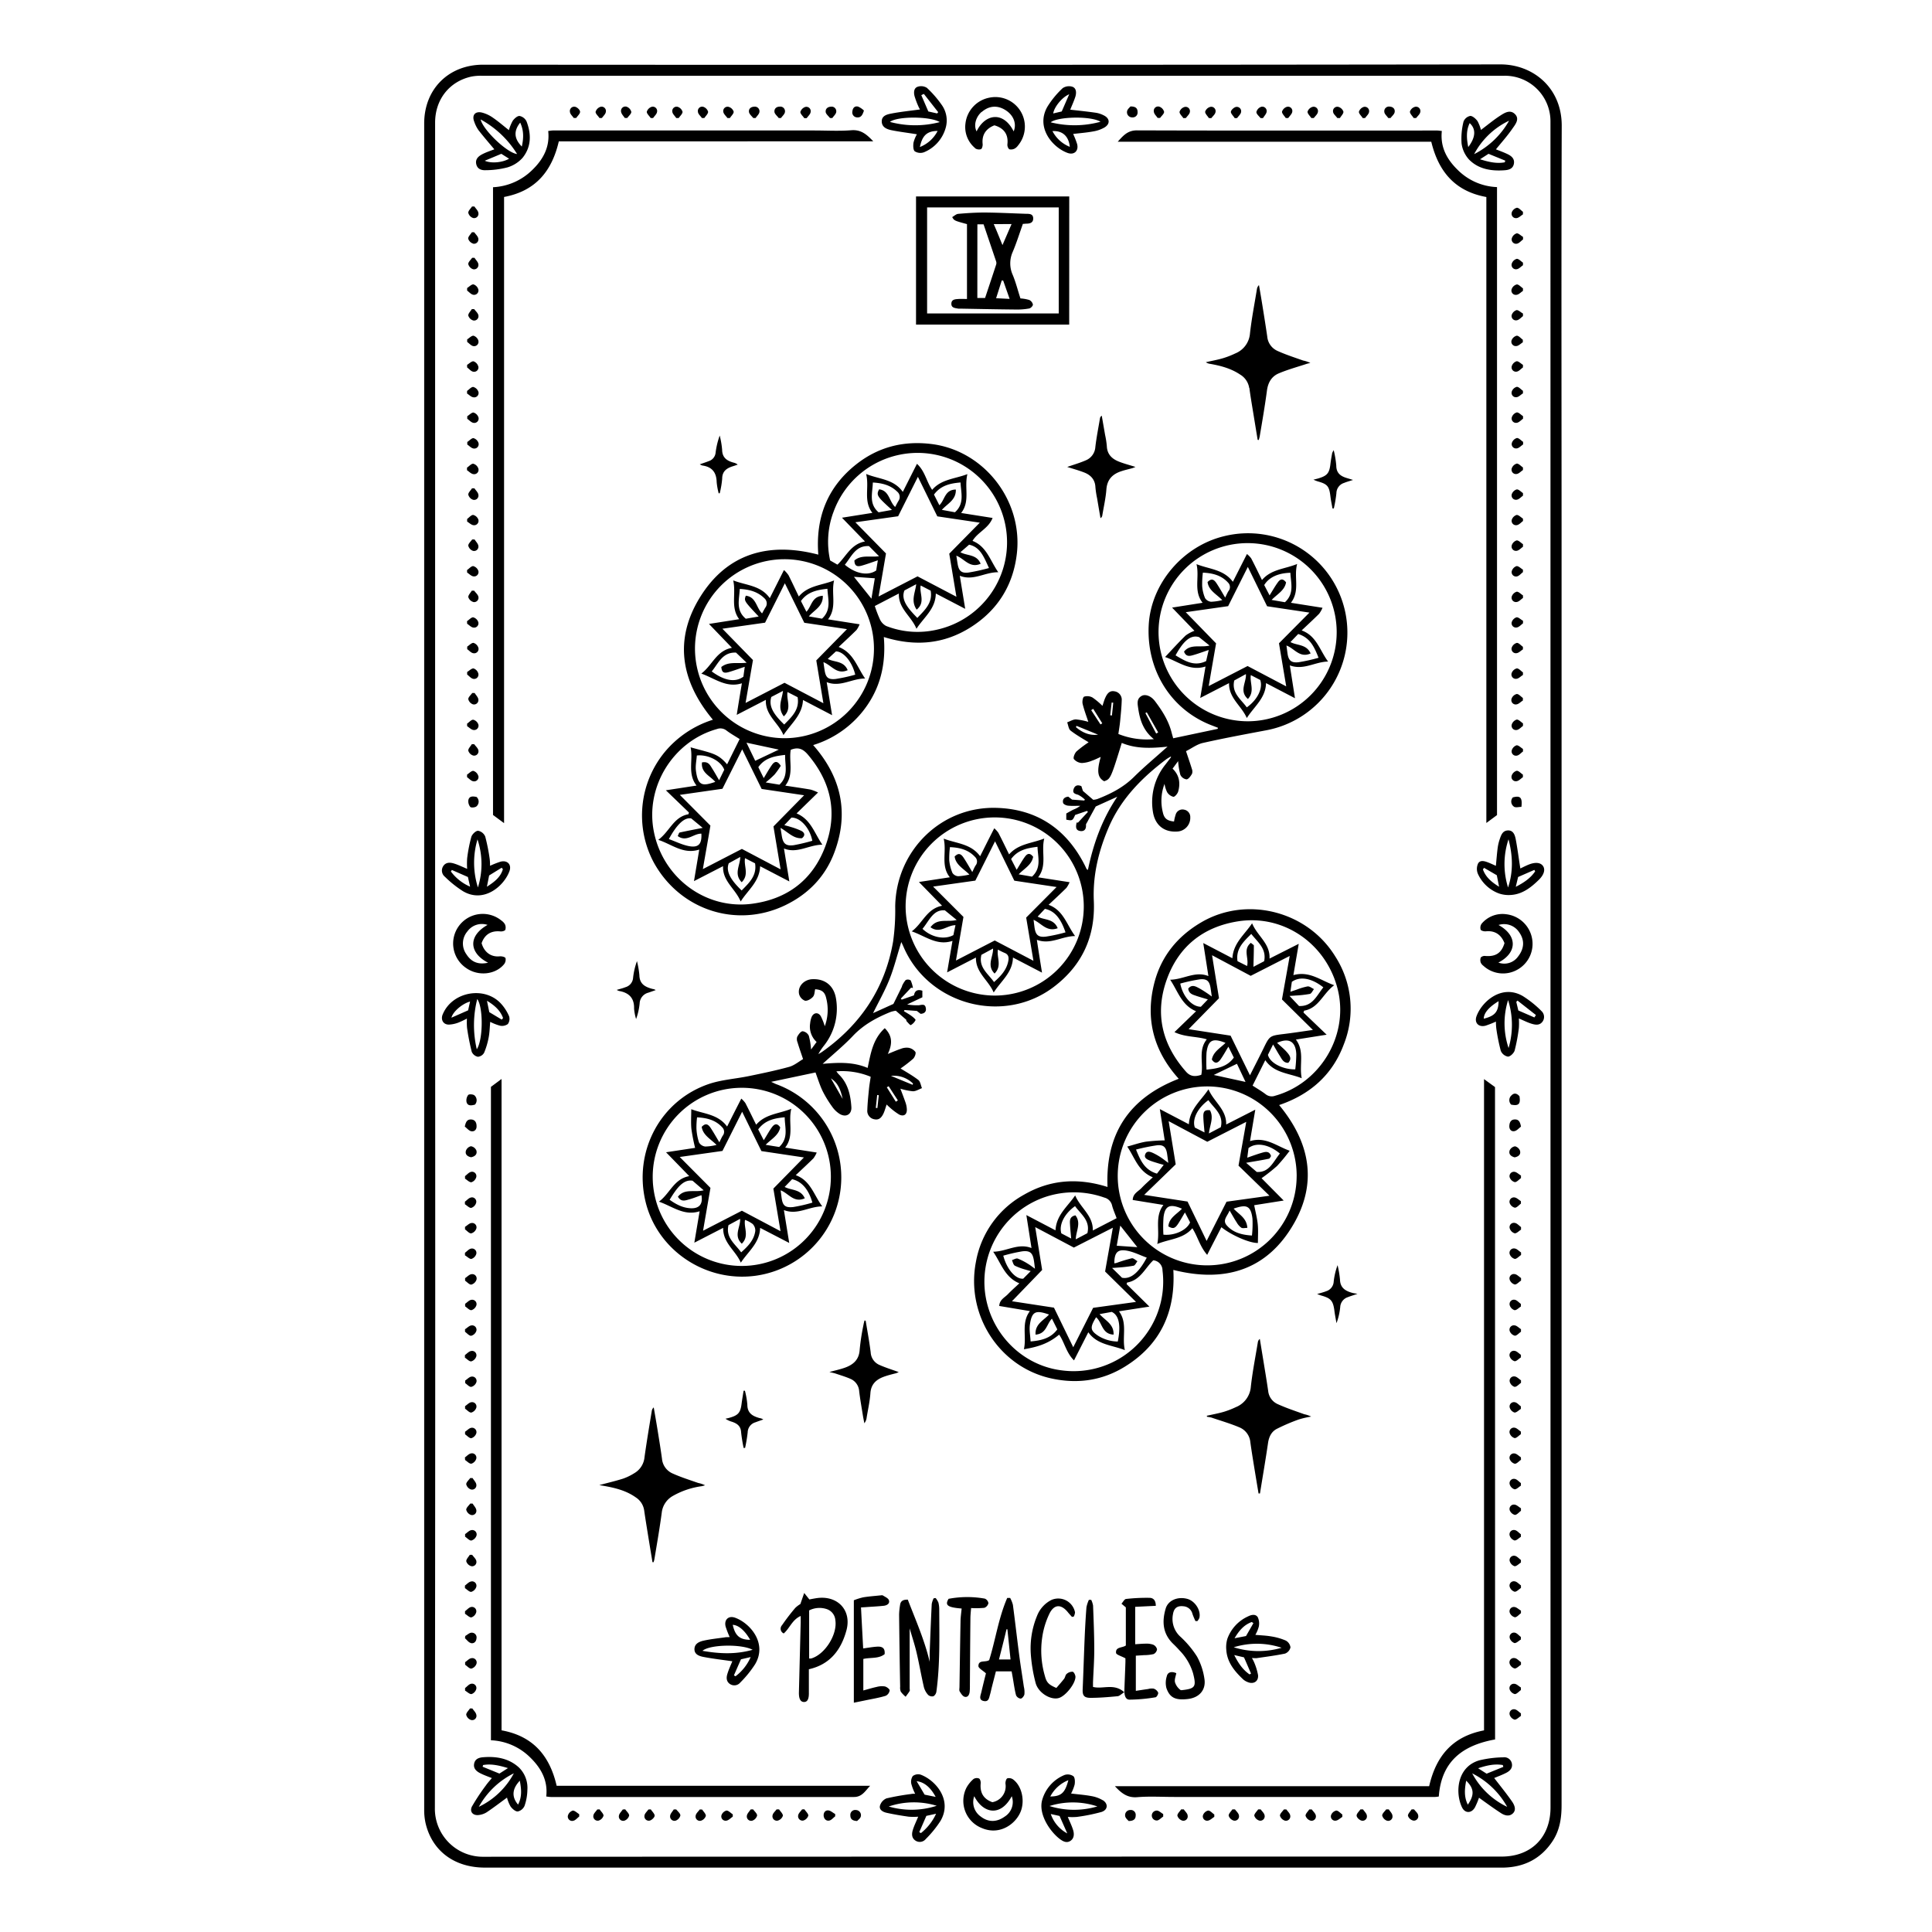 <svg xmlns="http://www.w3.org/2000/svg" viewBox="0 0 750 750"><path d="M606.26,48.78c0-14.9-11.35-23.8-23.81-23.78q-197.43.27-394.87.11c-13.42,0-22.91,9.45-22.91,22.84V374.86q0,163.84,0,327.7a23.08,23.08,0,0,0,.61,5.5c2.63,10.62,11.24,16.94,22.94,16.94H583.72c8-.19,14.43-3.44,18.93-10.19,2.83-4.24,3.55-9,3.55-14q0-248.31,0-496.62C606.19,152.38,606.08,100.58,606.26,48.78Zm-4.35,652.89c0,11.54-7.47,19.05-19,19.05q-197.55,0-395.09.07a18.64,18.64,0,0,1-19-19q.22-163.37.09-326.72V47.59c0-8.91,5.49-15.94,14-17.84a18.61,18.61,0,0,1,3.95-.34q198.54,0,397.08,0a17.67,17.67,0,0,1,17.95,17.83c0,1.33,0,2.65,0,4ZM409.15,383.06c11-8.38,16.09-19.6,15.47-33.35-.45-10,1.87-19.41,5.78-28.54,4.79-11.16,13-19.36,22.47-26.51a19.36,19.36,0,0,1,1.67-1c0,.25.06.33,0,.36-.72.95-1.45,1.89-2.17,2.83a23.26,23.26,0,0,0-4.81,18.28c.77,5.09,4.26,8,9.38,7.67a5.3,5.3,0,0,0,5.12-5.49,2.88,2.88,0,0,0-2.39-3,2.75,2.75,0,0,0-3.28,1.93,16,16,0,0,0-.63,2.67c-2.75-.3-3.86-1.19-4.39-3.73a18.46,18.46,0,0,1,.7-10.88,11.37,11.37,0,0,0,1,3.22,4,4,0,0,0,2.45,1.8c.61,0,1.64-1.26,1.87-2.12.88-3.25.43-6.31-2.2-8.81l2.16-2.92a27.59,27.59,0,0,0,.87,5.33,3.14,3.14,0,0,0,2.4,1.75c.77-.06,1.59-1.27,2.11-2.14a2.72,2.72,0,0,0-.05-1.92c-.65-2.14-1.39-4.24-2.27-6.89,2.07-1,4.17-2.65,6.51-3.18,8.12-1.84,16.32-3.35,24.51-4.9a38.57,38.57,0,1,0-16.17-75.39c-16,3.83-28.4,18.34-29.32,34.38-1,17.81,8.8,33.28,24.88,39.24l2,.78-.13.42-17.26,3.65c-.27-1-.44-1.53-.58-2.1-1.16-4.67-3.69-8.63-6.54-12.38-1.53-2-3.75-2.78-5.18-1.94-1.95,1.14-1.54,3-1.28,4.81.65,4.45,1.94,8.63,6.08,11.94a29.57,29.57,0,0,1-13.78-2c.24-1.68.52-3.3.68-4.92.26-2.7.54-5.4.62-8.1a3.28,3.28,0,0,0-2.85-3.55c-1.86-.35-2.8.92-3.46,2.36-.48,1-.78,2.17-1.17,3.29a27.71,27.71,0,0,0-3.87-3.24,4.19,4.19,0,0,0-3.24-.33c-.51.19-.8,1.9-.59,2.78.58,2.4,1.47,4.73,2.21,7a26,26,0,0,0-4.82-.95c-1.12,0-2.25.74-3.38,1.14.42,1.1.53,2.59,1.32,3.21,2.31,1.79,4.9,3.22,7,4.54a43.31,43.31,0,0,0-4.66,3.51c-.72.68-1.42,2.41-1.06,3A4.35,4.35,0,0,0,420,296.2a11.88,11.88,0,0,0,4-.94c1.08-.35,2.11-.9,3.3-1.42-1.59,5.6-1.22,8,1.33,9.44,2.47-.85,2.6-1.14,6.84-14.88,5.63,2.36,11.42,2.09,17.78,1.45l-1.16,1c-3.94,3.54-8,6.91-11.78,10.65-4.1,4.1-9,6.62-14.31,8.68a7.17,7.17,0,0,1-1.61.3l-4-3.43-.6-1.87c-1.73-.74-2.7-.05-3.07,1.35s.62,1.66,1.79,2a10.35,10.35,0,0,1,2.65,1.89l-.26.34-4.72-.35-1.48-1.15c-1.62.18-2.33,1.11-2,2.45.15.5,1.24,1,1.94,1.05,1.56.15,3.14.05,4.72.05a10,10,0,0,1-2.62,1.46c-.87.41-1.69.91-2.81,1.53v2.39c2.34.47,2.47.39,3.44-1.83l4.62-1.57.33.41-3.89,4.18c-.37-.17-.47-.06-.5.06-.33,1.38-.45,2.85,1.33,3.15,1.6.27,2.46-.65,2.31-2.38,0-.33.28-.7.46-1,1.05-2,2.11-3.9,3.33-6.13l8.37-3.79c-6,8.91-9.32,18.39-11.4,28.4-.28-.16-.43-.2-.48-.29-.28-.53-.51-1.07-.78-1.6-7.15-14.06-18.62-21.77-34.35-22.19-21.51-.57-38.91,16.76-39.2,38.31a86.15,86.15,0,0,1-.83,13.65C343.55,383.73,334,397.88,319,408.43a13.28,13.28,0,0,1-1.32.76,23.41,23.41,0,0,1,2.28-3.4,23.15,23.15,0,0,0,4.61-17.94c-.76-5.11-4.21-8-9.35-7.72-3.19.2-5.68,2.89-5,5.83a3.78,3.78,0,0,0,2.26,2.51c.92.18,2.32-.65,3.06-1.45s.63-1.95.91-3c2.58.2,3.74,1.06,4.28,3.47a18.31,18.31,0,0,1-.55,10.89,23,23,0,0,0-1.55-3.9c-1-1.64-2.76-1.45-3.54.28a8.79,8.79,0,0,0-.59,2.49,8.07,8.07,0,0,0,2.51,7.24l-2.16,2.93a27.55,27.55,0,0,0-.87-5.35,3.15,3.15,0,0,0-2.41-1.74c-.78.07-1.61,1.27-2.1,2.16a3.11,3.11,0,0,0,.12,2.11c.62,2.07,1.35,4.11,2.16,6.54-1.7,1-3.4,2.44-5.35,3-5.16,1.42-10.41,2.51-15.65,3.59s-10.44,1.39-15.35,3c-18.92,6.32-29.46,26-24.84,45.58,4.44,18.87,23.12,31.55,42.64,28.95a38.55,38.55,0,0,0,8.15-74.38c-.53-.2-1-.46-2-.91l17.23-3.64c1,2.73,1.7,5,2.73,7.16a43.79,43.79,0,0,0,3.72,6.1,10.13,10.13,0,0,0,2.95,2.85c2.45,1.46,4.71.14,4.52-2.69-.31-4.76-1.36-9.32-5-12.8a10.69,10.69,0,0,1-.82-1.06A28.87,28.87,0,0,1,338,418c-.24,1.68-.52,3.24-.67,4.8-.27,2.7-.55,5.4-.64,8.1a3.3,3.3,0,0,0,2.78,3.61c1.95.41,2.9-.94,3.59-2.46.44-1,.72-2.08,1.13-3.28.38.36.64.64.93.88a25.11,25.11,0,0,0,3.91,3c1.87.95,3.14-.05,3-2.12a9.23,9.23,0,0,0-.44-2.33c-.64-1.88-1.37-3.74-2.06-5.57a24.52,24.52,0,0,0,4.87,1c1.17,0,2.34-.78,3.51-1.21-.46-1.09-.62-2.56-1.43-3.19-2.29-1.76-4.85-3.17-6.88-4.45a54.79,54.79,0,0,0,4.84-3.74c.65-.6,1.23-2.1.91-2.69a4.26,4.26,0,0,0-2.71-1.61,6,6,0,0,0-2.9.4c-1.61.53-3.16,1.23-5.09,2,1.69-3.62,2-6.85-1.19-10-4.66,4.27-5.44,9.82-6.65,15.43-5.73-2.44-11.55-2.09-17.46-1.59,4.09-3.73,8.16-7.05,11.74-10.83,4.14-4.38,9.17-7.1,14.6-9.3a12,12,0,0,1,2.06-.49l4.06,3.51c0,.08,0,.42.14.58.52.56,1.39,1.6,1.61,1.49a4.44,4.44,0,0,0,1.85-1.94c.11-.25-.91-1.12-1.52-1.57-.95-.7-2-1.28-3-1.91l.25-.43,4.78.35,1.46,1.13c1.57-.09,2.32-.95,2-2.34-.29-1.58-1.4-1.17-2.63-1a21.85,21.85,0,0,1-4.6-.3l5.91-2.78v-2.55c-2.26-.75-3,.38-3.26,1.8l-4.75,1.65-.36-.38c1.34-1.42,2.67-2.85,4-4.27l.71.14a11.23,11.23,0,0,0-.88-2.95,2,2,0,0,0-1.93-.14,9.19,9.19,0,0,0-1.48,2.45l.05.05-3.34,6.77-7.9,3.58c2.14-4.35,4.6-8.67,6.41-13.23s3-9.47,4.56-14.38c.29.64.55,1.16.78,1.7C360.3,390.11,389.61,398,409.15,383.06ZM449.74,245.4A34.58,34.58,0,1,1,484.29,280,34.7,34.7,0,0,1,449.74,245.4Zm-32.06,36.89.21-.52,8.37,3.42C422.82,285.64,420.11,284.31,417.68,282.29Zm9.53-1.07-3.61-5.54.79-.5,3.51,5.61Zm4.44-3.46-.67-.1.57-4.94.61.07Zm17.18,7q-2.1-4-4.19-7.94l.54-.29,4.42,7.79ZM322.54,456.63a34.58,34.58,0,1,1-34.74-34.35A34.54,34.54,0,0,1,322.54,456.63Zm31.92-36c-.07.16-.14.32-.2.48l-8.38-3.46A10.58,10.58,0,0,1,354.46,420.67Zm-9.51,1,3.6,5.55-.79.5-3.51-5.61C344.48,422,344.71,421.82,345,421.68Zm-4.43,3.45.62.07-.54,5-.62-.07Zm-13.39,1.55-4.57-8C325,420.22,326.24,422.48,327.13,426.68ZM351.56,352a34.58,34.58,0,1,1,34.62,34.48A34.71,34.71,0,0,1,351.56,352Zm170.1,53.43a37.47,37.47,0,0,0-3.31-34.14c-10.82-17.63-34.3-23.57-51.92-13.3-9.25,5.39-15.62,13.15-18.3,23.5-3.62,14-.32,26.46,9.45,37.29-19.24,7.45-28.49,21.33-27.64,42-11.4-3.61-22.17-2.89-32.31,2.94a37.19,37.19,0,0,0-18.77,26.09c-4,20.62,9,40.72,29,45.24,10.14,2.28,19.83,1,28.7-4.45,14-8.58,19.81-21.45,18.93-37.62,20.07,5.07,36.46.07,46.8-18,9.19-16.05,6.19-31.61-5.73-46C508.57,424.89,517.25,417.28,521.66,405.43ZM426.85,510.14l4.73-.86c3.31,1.53,3.38,6.45,2.34,11.5a14.63,14.63,0,0,1-7.8-2.36c-2.65-1.82-2.91-2.92-1.38-5.76.22-.4.46-.79.76-1.31,2.41,2,2.2,6.56,6.79,6.74C432.45,514,429.08,512.66,426.85,510.14Zm-2.5-2.44L416.63,523l-7.48-15.37-16.31-2.49L404.56,493c-.85-5.26-1.72-10.66-2.69-16.64l15,7.95L432,476.6c-1,5.87-2,11.24-3,17l12,11.8ZM402,518.1c4.23-.31,4.27-4.11,6.36-6.2.71,1.44,1.36,2.72,2.08,4.17-2.56,3.48-6.22,4.31-10.36,4.68-.12-2.26-.56-4.4-.28-6.45.74-5.34,2.33-5.78,7.43-4C405.14,512.59,401.71,514,402,518.1Zm-8-26.74a24.67,24.67,0,0,0,4.27,1.55c.59.2,1.21.35,1.85.53l-2.91,2.94c-2.85.27-6.28-3.43-7.74-8.93a64.58,64.58,0,0,1,7.42-1.69c3-.33,4,.62,4.48,3.62.14.84.22,1.68.4,3.14-1.17-.84-1.89-1.43-2.69-1.89a23.16,23.16,0,0,0-4-2.05c-.61-.21-1.48.37-2.23.59C393.16,489.93,393.35,491,394,491.36Zm23.52-19.57c-2.49.5-2.21,2.25-2.12,3.87s.26,3.14.43,5.13l-3.82-2c-1-3.38,1.21-7.64,5.32-10.57,2.26,3.15,6,5.58,4.79,10.5l-4.5,2.38C417.67,477.89,419.82,474.83,417.48,471.79Zm18,24.18-3.81-3.74c1.17-.09,1.83-.12,2.48-.18a54.66,54.66,0,0,0,5.87-.7c.59-.13,1-1.15,1.49-1.75-.73-.41-1.56-1.27-2.19-1.14a57.31,57.31,0,0,0-5.87,1.79,6.84,6.84,0,0,1-.91.17c0-4.17,1.26-5.6,5-4.89,2.58.49,5,1.74,7.59,2.68C442.4,493.44,439.23,496.81,435.47,496Zm-2-12.38c.42-2.4.87-5,1.37-7.81l6.62,8.37ZM412.36,532c-15.9-1.87-28.56-15-30.08-31.29a34.77,34.77,0,0,1,23.77-36.14,35.18,35.18,0,0,1,22.64.33,4.07,4.07,0,0,1,3,3c.41,1.64,1.14,3.21,1.78,5l-9.24,4.78c.15-5.84-4.78-8.71-6.85-13.62-3,4.41-7.34,7.59-7.63,13.56l-11.32-5.93c.69,4.38,1.31,8.36,2,12.8-5.25-2.06-9.61,1.35-14.88,1.43,3.11,4.5,4.45,9.89,10.16,12.26-1.61,1.52-3.08,2.8-4.42,4.2s-3.22,2.1-3.39,4.59l11.91,2c-3.46,4.55-1.2,9.78-2.33,14.8,6.2-1,9.94-2.58,13.69-5.67,2.1,3.08,2.76,7.06,5.76,10l5.55-10.92c3.51,4.91,9.08,4.92,14.19,6.93-1.2-5.19,1.16-10.41-2.28-15.07l11.81-1.82-8.85-8.72.18-.62c5.18-.88,7-5.66,10.17-8.63a3.92,3.92,0,0,1,3.58,3.93A34.76,34.76,0,0,1,412.36,532Zm91-75.49a34.73,34.73,0,1,1-34.53-34.76A34.77,34.77,0,0,1,503.37,456.49Zm-39-69.92c1.37.45,2.76.85,4.53,1.38l-2.71,2.85c-3.45,0-7-3.93-8-9a66.92,66.92,0,0,1,7.63-1.65c2.78-.28,3.75.76,4.16,3.54l.45,3.14a50.16,50.16,0,0,0-4.65-3.08c-1.41-.72-3-1.86-4.5,0C461.49,385.75,463,386.12,464.34,386.57Zm8.85.92c-.87-5.41-1.74-10.8-2.69-16.69l15,8,15.14-7.72c-1,5.81-2,11.17-3,16.88l12,11.85c-4,.56-7.59,1.12-11.21,1.56-5.6.69-5.57.67-8.07,5.82-1.62,3.33-3.33,6.61-5.15,10.22-2.6-5.32-5.08-10.38-7.52-15.39l-16.29-2.51ZM485.59,366c-3.19,2.57-.69,5.89-1.47,9l-3.72-1.87c-.72-4.79,2.31-7.56,5.34-10.58,2.49,3.2,6,5.69,5,10.59l-4.16,2.18c.07-2.84.17-5.55.16-8.25C486.73,366.8,486.12,366.5,485.59,366Zm22.07,16.91a24.58,24.58,0,0,0-4.35,1.29l-2.37.79c.23-1.58.4-2.78.55-3.84,3.17-2.27,7.7-1.45,12.23,2.14-2.57,3.17-4.18,7.49-9.44,7.24-1.17-1.24-2.28-2.43-3.69-3.91.91-.06,1.57-.08,2.22-.15a44.5,44.5,0,0,0,5.67-.63c.64-.15,1.08-1.22,1.61-1.87C509.28,383.61,508.42,382.84,507.66,382.93Zm-8.3,25.29c-1.1-1.18-2.36-2.21-3.6-3.36,4.62-2.12,7.27-.54,7.46,4.42a54.76,54.76,0,0,1-.4,5.87c-4.54.08-9.81-2.3-10.61-5.66l2-4c1,1.65,1.71,3,2.53,4.28s1.45,2.9,3.37,2.84C501.31,411.21,501.18,410.18,499.36,408.22ZM483.51,420l-12.33-2.7,9-4.34Zm-7.81-15.12c-2,2-4.7,3.39-5.26,6.44,1.06,1.58,2.15,1.62,3.33,0,1.06-1.49,1.94-3.11,3.09-5,.77,1.53,1.42,2.83,2.11,4.23-2.57,3.57-6.25,4.24-10.6,4.69a60.58,60.58,0,0,1,0-6.62C469,403.72,470.79,402.87,475.7,404.83ZM495,425.37a3.79,3.79,0,0,1-3.69-.6c-1.56-1.19-3.28-2.18-5.06-3.34l4.93-9.87c3.4,5,9,5,14.15,7-1.06-5.18,1.23-10.37-2.27-15L515,401.67l-9-8.61c.09-.24.18-.48.26-.72,5.71-1,7.27-6.65,11.68-9.88-5.3-1.86-9.59-5.64-15.85-3.92.7-4.1,1.35-7.89,2.08-12.15l-11.34,5.73c.28-5.9-4.71-8.72-6.77-13.7-2.95,4.46-7.27,7.61-7.65,13.57l-11.31-5.9c.7,4.42,1.32,8.41,2,12.82-5.17-2.07-9.54,1.31-14.84,1.42,3.06,4.56,4.41,9.9,10.05,12.23l-8.39,8.11c4.19,2,8.41,1.57,12.56,2.8-3.43,4.18-1.22,9.22-2.14,13.77-2.42.81-4.28.7-6-1.29-9.24-10.49-12.12-22.45-7.43-35.62,4.61-12.94,14.19-20.56,27.76-22.68,18.13-2.82,35,9.31,38.91,27.63C523.2,402.67,512.24,420.54,495,425.37ZM258,292a38.77,38.77,0,0,0-4.26,42.71c10.11,18.5,32,25.75,50.87,16.8,9.06-4.31,15.71-11.12,19.25-20.49,5.82-15.4,2.76-29.33-8.19-41.78A39.48,39.48,0,0,0,337,273.29c5.17-7.8,6.89-16.47,6.1-26,12.11,3.77,23.34,2.8,33.76-3.81s16.49-16.3,17.89-28.63c2.33-20.62-12.75-39.88-33-42.46-10.87-1.38-20.73,1.07-29.3,7.82-11.29,8.88-15.89,20.8-14.78,35.1-19.39-5.06-35.55-.41-46.05,16.74-10.07,16.44-7.23,32.55,5.13,47.35A39.88,39.88,0,0,0,258,292Zm65.43-92.89a34.72,34.72,0,1,1,40.49,45.28A33.39,33.39,0,0,1,344,243a5.52,5.52,0,0,1-2.4-2.53,48.33,48.33,0,0,1-2-5.22l9.34-4.85c-.25,5.88,4.82,8.73,6.83,13.69,2.91-4.5,7.41-7.66,7.51-13.69l11.41,5.95c-.72-4.4-1.38-8.45-2.1-12.84,5.28,2.12,9.66-1.42,14.94-1.37-3.17-4.54-4.5-10-10-12.17,2-3.39,6.22-4.81,7.79-8.9l-12.21-1.93c3.59-4.55,1.14-9.82,2.43-15.08-4.91,1.87-10.15,1.95-13.68,6.1-2.24-3.24-2.77-7.29-5.9-10.1-1.93,3.82-3.64,7.21-5.49,10.89-3.53-5-9.13-4.87-14.24-6.95,1.32,5.22-1.19,10.49,2.43,15.1l-11.81,1.88,8.94,9.22c-5.47,1-7.33,5.86-10.7,9l-2.83-1.63A33.24,33.24,0,0,1,323.42,199.1Zm22.82-1.16-5.18.93c-3.89-3.34-2.34-7.48-2.24-11.57,3.61.21,6.84,1,9.44,3.53a2.66,2.66,0,0,1,.53,3.58c-.43.73-.82,1.49-1.3,2.39-2.36-2.16-2.26-6.38-6.22-6.85C340.09,192.18,340.43,192.72,346.24,197.94Zm2.4,2.46,7.68-15.31c2.63,5.36,5.07,10.32,7.53,15.35l16.49,2.45L368.5,214.94c.88,5.32,1.79,10.76,2.78,16.72l-15.09-7.92-15.12,7.81c1-5.78,1.93-11.19,2.87-16.7l-11.89-12.11Zm16-4.3L362.57,192c2.57-3.51,6.22-4.37,10.31-4.7.15,4,1.65,8.15-2.17,11.56l-5.08-.93c2.2-2.48,5.54-3.8,5.43-7.88C366.72,190.07,366.82,194.08,364.68,196.1Zm8.16,18.29,3.39-2.95c4.38.91,5.79,4.89,7.72,9.06a74.32,74.32,0,0,1-8,1.76c-2.77.31-3.73-.69-4.19-3.46-.16-1-.3-1.92-.48-3.09,3.16,1.19,5.2,5,9.44,3.13C379.14,215.12,375.56,215.85,372.84,214.39Zm-17,22.29c3.58-2.86,1-6.33,1.6-9.4l3.87,2c.87,4.79-2.34,7.57-5.17,10.59-3.39-3.48-6.53-6.92-5-10.67l4.56-2.42C355.32,230.1,353.45,233.18,355.86,236.68ZM337.35,212l3.89,3.92c-3.33.52-6.84-.68-9.56,1.66.06,2,.85,2.56,2.84,2s4-1.31,6.26-2.07c-.25,1.53-.45,2.79-.64,3.94-3.15,2.21-8,1.3-12.17-2.22C330.55,216.08,332.14,211.69,337.35,212Zm2.25,12.49c-.4,2.44-.85,5.15-1.31,7.93-2.38-3-4.69-5.86-6.79-8.5ZM269.79,251.9a34.74,34.74,0,1,1,34.71,34.67A34.84,34.84,0,0,1,269.79,251.9Zm41.28,70.64a28,28,0,0,0-4.25-1.56c-.68-.23-1.38-.39-2.35-.66l2.76-2.93c3.41-.08,7.14,4,8.11,9a71.69,71.69,0,0,1-7.2,1.71c-3.08.4-4.16-.6-4.65-3.61-.14-.89-.28-1.79-.49-3.1,2.88,1.59,5,4.25,8.32,4C312.77,324.24,312.28,323.18,311.07,322.54Zm-10.81-1.72c.88,5.32,1.79,10.77,2.77,16.66L288,329.55l-15.15,7.83c1-5.84,2-11.26,2.93-16.88l-11.87-11.93,16.54-2.37c2.56-5.1,5.07-10.11,7.67-15.31l7.55,15.38,16.49,2.45Zm-12.33,21.66c3-3,.73-6.26,1.29-9.34l3.89,2c.79,4.78-2.31,7.59-5.2,10.54-3.6-3.46-6.38-7.1-5-10.56l4.46-2.45C287.33,336,284.77,339.25,287.93,342.48Zm-15.66-18.85c.24,4.08-1.16,5.58-5,4.8-2.59-.53-5-1.76-7.62-2.7,2.72-5,5.79-8.63,8.71-8l4.43,3.65c-3.12.61-6,1.16-8.94,1.8-.28.06-.42.73-.76,1.37C266.51,327.08,269.26,323.53,272.27,323.63Zm5.4-20.1c-4.86,1.67-6.73,1.68-7.51-4.36-.25-1.92.21-3.93.35-5.89,4.34-.46,9.34,2.08,10.65,5.53l-2,4.07c-1-1.7-1.78-3.12-2.65-4.48s-1.48-2.93-4-2.43C272.05,300,275.74,301.21,277.67,303.53Zm12.11-15.22L302.33,291l-9.15,4.34Zm12.79,16.3-5.33-.87a39.43,39.43,0,0,0,3.46-3.09,32.05,32.05,0,0,0,2.39-3.36c-1.2-1.88-2.28-2-3.47-.29s-2,3.2-3.14,5.07l-2.1-4.26c2.57-3.65,6.32-4.3,10.41-4.76C304.64,297.05,306.29,301.15,302.57,304.61ZM278.36,283a3.79,3.79,0,0,1,3.69.61c1.53,1.16,3.21,2.1,5.08,3.29l-4.87,9.82c-3.62-4.27-5.82-4.27-14.17-6.61,1.06,4.95-1.31,10.24,2.31,14.85l-11.91,1.83,8.94,8.61-.17.69c-5.76,1-7.31,6.72-11.72,9.94,5.37,1.76,9.73,5.74,15.91,3.78-.68,4.08-1.34,8-2.05,12.24l11.29-5.81c-.24,5.85,4.75,8.7,6.84,13.72,2.88-4.55,7.32-7.71,7.55-13.69,3.82,2,7.41,3.85,11.34,5.91-.71-4.39-1.38-8.44-2.09-12.8,5.14,2.12,9.57-1.42,14.9-1.47-3.1-4.49-4.47-9.85-10-12.14l8.33-8.12a17.17,17.17,0,0,0-2.87-1.13c-3.16-.55-6.34-1-9.84-1.53,3.42-4.35,1.34-9.43,2.11-13.91,3-1.22,4.84-.27,6.65,1.85,9,10.6,11.65,22.56,6.79,35.58s-14.7,20.52-28.48,22.33c-17.92,2.35-34.56-10-38.1-28.05C250.39,305.4,261.3,287.76,278.36,283Zm302,139-4.26-3.09V671.73c-12.28,2.35-18.63,10-21.3,21.66h-122c2.52,2.73,4.87,4.6,8.7,4.27,4.74-.39,9.53-.09,14.3-.09l101.35,0a10.16,10.16,0,0,0,1.39-.17c1-13.76,9.37-19.9,21.85-22.15ZM194.7,671.71V418.86l-4.12,3.06V675.57a23,23,0,0,1,15.18,6.61c4.27,4.14,7,9,6.29,15.22.8.09,1.31.19,1.82.19q58.82,0,117.64,0c3.22,0,4.43-2.47,6.29-4.35H216.09C213.42,681.64,207,673.94,194.7,671.71ZM577,76.48v243l4.14-3.07V72.63A22.78,22.78,0,0,1,565.92,66c-4.22-4.11-6.88-8.88-6.2-15.15-.85-.09-1.3-.18-1.76-.18-38.88,0-77.76.07-116.64-.06-3.63,0-5.34,2.12-7.42,4.41H555.62C558.41,66.57,564.78,74.26,577,76.48Zm-385.61-3.8V316.37l4.29,3.17V76.46c12.21-2.27,18.57-10,21.25-21.59H339c-2.51-2.66-4.72-4.61-8.51-4.31-4.8.38-9.66.09-14.49.09l-101.35,0c-.51,0-1,.11-1.84.2.7,6.18-1.93,11-6.13,15.08A23.31,23.31,0,0,1,191.37,72.68Zm223.69,3.58H355.6V126h59.46ZM411,121.68h-51.1V80.51H411Zm98,428.24a10.49,10.49,0,0,0-2.66-.91c-3.52-1.26-7.09-2.44-10.49-4a6.27,6.27,0,0,1-3.54-5c-.39-2.69-.81-5.36-1.25-8-.66-4.09-1.34-8.17-2-12.25a2,2,0,0,0-.76,1.26c-.94,5.74-2.08,11.46-2.72,17.24a9.31,9.31,0,0,1-5.85,8,33.26,33.26,0,0,1-4.8,1.85c-2.13.61-4.31,1-6.51,1.5.13.2.18.38.27.4a15.68,15.68,0,0,1,1.55.28c3.67,1.25,7.42,2.33,11,3.85a6.91,6.91,0,0,1,4.14,5.7c.39,2.88.86,5.75,1.32,8.63q.92,5.64,1.87,11.28l.55,0c1.05-6.52,2.17-13,3.13-19.57.35-2.41,1.32-4.42,3.41-5.5a73.75,73.75,0,0,1,8.52-3.65A35.66,35.66,0,0,1,509,549.92Zm-24-399.32c.24,1.84.53,3.67.82,5.5l2.4,14.65.43.06c.13-.5.3-1,.38-1.5,1-5.88,2-11.73,2.79-17.63.4-3.14,1.79-5.54,4.55-6.72,3.49-1.49,7.2-2.49,10.82-3.69a14.74,14.74,0,0,1,1.49-.37,11.22,11.22,0,0,0-2.76-.93c-3.4-1.2-6.86-2.31-10.14-3.81a6.74,6.74,0,0,1-3.83-5.46c-.52-3.6-1.09-7.2-1.67-10.79-.49-3.08-1-6.15-1.55-9.23a2.7,2.7,0,0,0-.79,1.53c-.93,5.74-2.06,11.47-2.7,17.24a9.12,9.12,0,0,1-5.66,7.73,33,33,0,0,1-5,1.93c-2.13.62-4.31,1-6.47,1.5a3.71,3.71,0,0,0,1.78.66c4.06.73,8,1.77,11.49,4.11A7.38,7.38,0,0,1,484.94,150.6ZM235,576.92c4.19.77,8.27,1.84,11.82,4.37a7.23,7.23,0,0,1,3.24,5c.39,2.75.84,5.49,1.28,8.24.64,4,1.3,7.94,1.95,11.91l.43,0a9.5,9.5,0,0,0,.31-1.13c1-6,2.05-12,2.85-18a8.52,8.52,0,0,1,4.25-6.55,31,31,0,0,1,11.2-3.81c.47-.08.93-.24,1.39-.36a10.71,10.71,0,0,0-2.66-.9c-3.41-1.19-6.88-2.28-10.16-3.78a6.91,6.91,0,0,1-3.92-5.64c-.5-3.67-1.1-7.33-1.69-11-.48-3-1-5.94-1.51-8.91a2.14,2.14,0,0,0-.74,1.3c-1,6-2,12-2.84,18a8,8,0,0,1-4,6.25A21.37,21.37,0,0,1,241.9,574c-2.86.91-5.79,1.59-9.25,2.51ZM355.78,641.4c1.06,4.5,1.84,9.07,2.88,13.58a7.3,7.3,0,0,0,1.66,3,2.28,2.28,0,0,0,2.09.48,2.61,2.61,0,0,0,1.11-1.87c1.42-10.53,1.13-21.13,1.09-31.72a11,11,0,0,0-.32-2.75,7.34,7.34,0,0,0-1.07-1.76l-.77.09a8.31,8.31,0,0,0-.75,2.2c-.31,6.21-.55,12.42-.79,18.64-.05,1.27,0,2.54,0,3.82-2-8.43-5.47-16.25-8.5-24.12-1.87-.07-2.81.55-3,2.06a26.19,26.19,0,0,0-.38,3.74q.15,14,.41,28a4.06,4.06,0,0,0,.26,1.94,11.79,11.79,0,0,0,1.87,1.94c.53-.74,1.1-1.45,1.56-2.23.14-.24,0-.64,0-1V632.14C354.05,635.35,355.06,638.34,355.78,641.4ZM328.56,633c2.18-7.86-3.36-13.74-11.42-12.62-1,.14-2.06.36-2.95.52l-2-2.51-1.49,4.3a10.22,10.22,0,0,0-2,1.52,82.78,82.78,0,0,0-5.12,6.69,2,2,0,0,0,.67,3.2c2.31-2,3.29-5.35,6.58-6.78,0,1,0,1.68,0,2.4q-.35,13.6-.69,27.21c-.06,2.46.57,3.74,1.93,3.78s2-1.13,1.93-3.71c0-3,0-5.94,0-9C322.3,646.13,326.52,640.4,328.56,633Zm-14.45-7.84a8.87,8.87,0,0,1,7-.45,4.9,4.9,0,0,1,3.17,4.23c.87,5.51-4,13.3-9.36,14.88a3.77,3.77,0,0,1-.81,0Zm81.57,17.54c-.86-6.56-1.6-13.14-2.47-19.69a11.28,11.28,0,0,0-1.07-2.68l-1.14,0c-3.38,7.77-4.53,16.25-7,24.12-1.47,1-4.15-.25-4.18,2.31,0,.84,1.69,1.7,2.92,2.83-.5,2-1.17,4.67-1.78,7.3-.3,1.29-1.15,3,.89,3.44s2.12-1.32,2.51-2.62c.25-.82.4-1.67.61-2.51.53-2.09,1.08-4.18,1.64-6.37h6.1l.41,2.24c.41,2.35.71,4.72,1.3,7a2.28,2.28,0,0,0,1.79,1.33c.55,0,1.33-1,1.46-1.65a8.69,8.69,0,0,0-.21-2.94C396.88,650.81,396.21,646.77,395.68,642.71Zm-7.88,1.51c1-3.93,2-7.83,2.93-11.74l.34,0c.4,3.81.79,7.61,1.22,11.72Zm-104.43,9.52a3,3,0,0,0,4-.57,42.16,42.16,0,0,0,5.8-7.17c4.76-8.13-2-15.9-7.82-18-2.59-.93-4.37.86-3.64,3.52a38.64,38.64,0,0,0,1.55,4c-.75.05-1.39,0-2,.13-2.67.38-5.37.66-8,1.23-1.74.38-3.64,1.15-3.67,3.31s2,2.75,3.6,3.06c3.67.7,7.4,1.12,11.1,1.66-.59,1.47-1.39,3.14-1.91,4.88C281.91,651.24,281.93,652.77,283.37,653.74Zm2.15-3-.61-.36c.91-2.08,1.82-4.15,2.74-6.23l3.76-.87A18.6,18.6,0,0,1,285.52,650.73Zm5.69-14.16c-4.47,0-5.91-2.08-6.76-5.81C286.68,630.86,289.14,632.94,291.21,636.57Zm-18.51,4.28c2.82-2.49,15.22-2.72,19.47-.4C285.52,642.31,279.29,642,272.7,640.85Zm155.38,58a12.77,12.77,0,0,0-4.42-1.61c-2.56-.48-5.18-.66-7.87-1a16.17,16.17,0,0,0,1.39-3.52c.17-1.06.13-2.66-.51-3.21a3.86,3.86,0,0,0-3.4-.47,14.82,14.82,0,0,0-8.64,9.52c-1.74,5.64,3.09,12.62,6.91,15.43,1.21.89,2.57,1.57,4,.63s1.51-2.62,1.07-4.11c-.51-1.69-1.31-3.29-2.09-5.18a22.15,22.15,0,0,0,3.47,0,70.75,70.75,0,0,0,9.65-1.94C430.12,702.56,430.26,700.17,428.08,698.81Zm-13.36-7.74c-1.27,4.85-2.7,6.24-7,6.29A13.59,13.59,0,0,1,414.72,691.07Zm-6.82,13.09,3.42.75,3,6.78A13.45,13.45,0,0,1,407.9,704.16Zm-.55-3.08a30.06,30.06,0,0,1,18.64.13A31.83,31.83,0,0,1,407.35,701.08ZM346.24,50.58c3.16.63,6.37,1,9.7,1.55a13,13,0,0,0-1.32,3.24c-.16,1.13-.16,2.83.51,3.38a4.11,4.11,0,0,0,3.58.35,14.44,14.44,0,0,0,8.34-9.25,10.41,10.41,0,0,0-1.55-9.24,41.3,41.3,0,0,0-5.67-6.5,4.2,4.2,0,0,0-3.61-.43c-1.49.53-1.55,2.21-1.2,3.61a32.33,32.33,0,0,0,1.44,3.88,12.12,12.12,0,0,0,.67,1.32c-3.71.51-7.36.88-10.95,1.56-1.75.33-4,.82-3.88,3.23C342.4,49.5,344.42,50.22,346.24,50.58Zm10.86,6.49c.83-3.92,2.33-6.25,6.88-6.23A13.08,13.08,0,0,1,357.1,57.07Zm1.54-20.62q2.79,3.55,5.57,7.1l-.43.48-3.4-.76c-.9-2.07-1.81-4.2-2.73-6.33Zm6.17,10.95a37.59,37.59,0,0,1-19.33-.07C348.3,45.06,361.18,45.12,364.81,47.4Zm-7.47,641.5a3.47,3.47,0,0,0-3,.56,4,4,0,0,0-.58,3,19.46,19.46,0,0,0,1.5,3.87c-.7,0-1.16,0-1.61.11a94.46,94.46,0,0,0-9.53,1.69,4.45,4.45,0,0,0-2.53,2.88c-.36,1.6,1.24,2.42,2.61,2.72,2.83.63,5.7,1.1,8.57,1.51a26.39,26.39,0,0,0,3.67,0c-.77,1.89-1.58,3.49-2.09,5.18-.45,1.48-.5,3.1,1.05,4.11a3,3,0,0,0,4-.64,41.91,41.91,0,0,0,5.69-7C369.86,698.8,363.21,691.05,357.34,688.9Zm.15,22.71-.63-.38,2.75-6.31,3.78-.83A20.5,20.5,0,0,1,357.49,711.61ZM345,701.28a30.32,30.32,0,0,1,18.63-.28A31.72,31.72,0,0,1,345,701.28Zm13.93-4.6c-.9-1.53-1.9-3.22-3.09-5.22,3,.32,5.48,2.52,7.38,6.09ZM172.72,340.36a41.85,41.85,0,0,0,7.06,5.63c8.15,4.76,15.93-2.11,18-7.84.92-2.58-.88-4.36-3.54-3.63a36.53,36.53,0,0,0-4,1.58,21.37,21.37,0,0,0-.14-2.64,74,74,0,0,0-1.73-8.7,3.78,3.78,0,0,0-2.78-2.26c-.91,0-2.31,1.36-2.62,2.38a58,58,0,0,0-1.62,8.32,29.26,29.26,0,0,0,0,4.09c-1.87-.78-3.46-1.58-5.15-2.09-1.48-.45-3.1-.53-4.12,1A3.11,3.11,0,0,0,172.72,340.36Zm17.16-.51,4.87-3,.46.57c-.89,3.1-3.26,4.92-6.2,6.81C189.33,342.67,189.57,341.46,189.88,339.85Zm-4.52-14a30.31,30.31,0,0,1,.17,18.65A31.78,31.78,0,0,1,185.36,325.87Zm-9.94,11.87,6.22,2.73.85,3.75a18.34,18.34,0,0,1-7.46-5.89Zm5.89,61.32a90.37,90.37,0,0,0,1.82,9.27,3.33,3.33,0,0,0,2.38,1.93,3.08,3.08,0,0,0,2.42-1.56,29.05,29.05,0,0,0,1.78-6c.37-1.95.41-4,.59-6a19.16,19.16,0,0,0,3.84,1.5,3.87,3.87,0,0,0,3-.64,3.44,3.44,0,0,0,.5-3,17.31,17.31,0,0,0-2.91-4.65c-6.26-7.26-19.09-5.09-22.83,3.8a3.59,3.59,0,0,0-.15.37c-.65,2,.44,3.72,2.54,3.69a12.08,12.08,0,0,0,3.63-.77,31.73,31.73,0,0,0,3.34-1.58A25.57,25.57,0,0,0,181.31,399.06Zm14-3.86-.53.63-4.84-2.9c-.32-1.55-.57-2.81-.9-4.41C192,390.28,194.2,392.23,195.29,395.2Zm-10-7.3c2.32,3.32,2.24,15.75-.22,19.44A40.94,40.94,0,0,1,185.25,387.9Zm-10.07,7.19c.62-2.43,4.31-5.5,7.24-6.27-.24,1.07-.46,2.08-.76,3.41Zm312.71,248.6c3.64-.53,7.3-1,10.88-1.74a3.39,3.39,0,0,0,2.13-2.42,3.51,3.51,0,0,0-1.83-2.65,23.32,23.32,0,0,0-5.67-1.61c-2-.35-4-.4-6.13-.6a13.15,13.15,0,0,0,1.34-3.23,5.79,5.79,0,0,0-.41-3.63c-.87-1.34-2.51-.95-3.79-.3a15.17,15.17,0,0,0-8,8.66,11.29,11.29,0,0,0-.43,4.26c.3,4.9,3.22,8.37,6.58,11.55a5.76,5.76,0,0,0,1.67,1c2.3,1,4.33-.22,4.08-2.71a23.41,23.41,0,0,0-1.48-4.86,15.63,15.63,0,0,0-.9-1.76A15.31,15.31,0,0,0,487.89,643.69Zm-2-14,.62.44-2.87,5-4.45.86C481,633,482.91,630.78,485.87,629.69ZM485.08,650c-2.61-1.79-4.34-4.3-5.95-7.51l3.78.89c.9,2,1.82,4.18,2.74,6.3Zm-6.21-10.51a30.31,30.31,0,0,1,18.65.17A32,32,0,0,1,478.87,639.45ZM588.39,325.72c-.31-1.57-.93-3.42-3-3.35s-2.64,1.77-3.18,3.35a17.88,17.88,0,0,0-.82,3.47c-.29,2.22-.45,4.45-.69,6.92-1.17-.51-2.17-1-3.2-1.38-1.35-.51-3-.92-3.74.54a5,5,0,0,0-.09,3.84,14.45,14.45,0,0,0,8.14,7.7,11.53,11.53,0,0,0,4.45.63c4.59-.19,8-2.85,11.09-5.87,2.11-2.05,2.59-4.07,1.62-5.42s-3-1.56-5.67-.46c-1.17.48-2.29,1.07-3.1,1.45C589.56,333.25,589.11,329.46,588.39,325.72ZM575.67,337.5c.15-.2.3-.4.44-.61l4.95,2.88c.34,1.71.58,2.92.88,4.46C579,342.42,576.73,340.49,575.67,337.5Zm9.75,7a30.48,30.48,0,0,1,.18-18.68C587.26,332.12,587.5,338.35,585.42,344.54Zm10.22-6.81.3.57c-1.78,2.63-4.3,4.35-7.52,6,.37-1.55.62-2.57.91-3.81Zm2.59,54.62a41.36,41.36,0,0,0-7.06-5.63c-8.15-4.74-15.92,2.09-18,7.85-.92,2.57.9,4.36,3.55,3.63a37.8,37.8,0,0,0,4-1.58,23.85,23.85,0,0,0,.14,2.65,74.4,74.4,0,0,0,1.74,8.7,3.79,3.79,0,0,0,2.78,2.25c.91,0,2.32-1.37,2.61-2.39a69.06,69.06,0,0,0,1.63-8.72,26.87,26.87,0,0,0,0-3.71c1.81.77,3.34,1.57,5,2.07s3.22.64,4.3-1A3.1,3.1,0,0,0,598.23,392.35ZM576,395.46c0-2.17,1.94-4.49,5.75-6.8C581.71,393,580.08,394.42,576,395.46Zm9.64,11.41a30.1,30.1,0,0,1-.2-18.63A31.8,31.8,0,0,1,585.62,406.87Zm10-11.9-6.23-2.71-.79-3.34.48-.49,7.15,5.61ZM414.45,59.37c2.58.93,4.39-.86,3.67-3.51A33.55,33.55,0,0,0,416.6,52c2.69-.32,5.31-.52,7.88-1a13,13,0,0,0,4.27-1.51c2.29-1.38,2.12-3.53-.28-4.71a10.16,10.16,0,0,0-3-1c-3.32-.48-6.66-.82-10-1.2.61-1.56,1.42-3.28,2-5.09.42-1.44.42-3.24-1.16-3.81a4.4,4.4,0,0,0-3.77.53,35.1,35.1,0,0,0-5.88,7.12C401.87,49.51,408.67,57.29,414.45,59.37Zm.62-22.78-2.91,6.68-3.3.77C409.2,41.61,412.27,37.73,415.07,36.59Zm12.14,10.68a38.08,38.08,0,0,1-19.34.21C410.79,45.19,423.66,45,427.21,47.27ZM415.29,57a13,13,0,0,1-6.73-6.11C413.14,50.64,415,53.7,415.29,57Zm21.2,599.1c-.05,1.57.23,3.65,1.91,3.7a63.7,63.7,0,0,0,10.19-.92c.45-.07,1.15-1.32,1-1.83a3,3,0,0,0-1.71-1.52,5,5,0,0,0-2.15.14c-1.61.22-3.22.48-4.8.72V642.73c1.26-.08,2.23-.13,3.19-.21a16.1,16.1,0,0,0,3.71-.41,2.42,2.42,0,0,0,1.33-1.87,2.65,2.65,0,0,0-1.49-1.77,7.68,7.68,0,0,0-2.93-.4c-1.22,0-2.44.12-4.06.22V623.77l8-.39c0-1.82-.7-3-2.3-3.1a70.1,70.1,0,0,0-9.27.44c-.62.07-1.14,1.16-1.76,1.84l1.7,1.42v14.8c-1.42,1-4.06.47-3.8,2.88.08.72,2.06,1.23,3.64,2.1,0,.12,0,.77,0,1.42C436.78,648.81,436.6,652.45,436.49,656.09ZM185.79,50.59c2,2.54,4.1,5,6.11,7.37-1.41.56-3.05,1.08-4.56,1.85s-2.89,1.86-2.47,3.86,2.07,2.47,3.66,2.4A34.43,34.43,0,0,0,196.91,65a12.8,12.8,0,0,0,5.88-3.65c3.49-4.24,3.52-9.26,1.61-14.23a3.86,3.86,0,0,0-2.69-2.1c-.85-.08-2.05,1-2.66,1.86a16.81,16.81,0,0,0-1.5,3.64c-2.13-1.67-4.07-3.37-6.19-4.82a12.94,12.94,0,0,0-4.26-2c-2.65-.62-4,1-3,3.54A12.81,12.81,0,0,0,185.79,50.59Zm2.39,11.81,6.44-2.69,3,1.9C195.32,63,190.9,63.6,188.18,62.4Zm13.76-14.8c1.49,3.18,1.31,6.18.63,9.29C199.57,53.86,199.32,50.88,201.94,47.6Zm-1.21,12.19c-3.77-.36-13.13-9.22-14.16-13.42A38,38,0,0,1,200.73,59.79ZM580.05,690.23c1.39-.6,3.14-1.22,4.76-2.07,1.41-.74,2.48-1.9,2.07-3.68a3,3,0,0,0-3.34-2.29,43,43,0,0,0-9.15,1.14c-8.72,2.43-9.6,12.37-6.88,18.2,1.15,2.48,3.69,2.49,5.06.1a30.13,30.13,0,0,0,1.58-3.76c2.76,2,5.5,4,8.36,5.87,1.46,1,3.31,1.61,4.78.22s.59-3.33-.37-4.69C584.74,696.15,582.33,693.2,580.05,690.23Zm3.35-5c.07.22.13.44.19.67l-6.49,2.64-3.29-2.1C577.22,685.29,580.25,684.64,583.4,685.19Zm-13.58,15.36c-1.52-3-1.28-6-.65-9.32C572.6,694.53,572.13,697.18,569.82,700.55Zm1.66-12.18a31.77,31.77,0,0,1,13.6,13A30,30,0,0,1,571.48,688.37ZM570.34,62c3.72,3.73,8.67,4.46,13.76,4.09,1.61-.11,3.23-.57,3.59-2.51s-.93-3-2.38-3.71-3.22-1.35-4.59-1.9c2.12-2.62,4.42-5.17,6.37-8,1.15-1.64,2.95-3.77,1-5.69s-4.16-.39-6,.8c-2.47,1.63-4.76,3.53-7.19,5.36A14.44,14.44,0,0,0,573.56,47c-.67-.9-1.88-2-2.8-2a3.56,3.56,0,0,0-2.61,2.17,27.2,27.2,0,0,0-.77,8.53A11.47,11.47,0,0,0,570.34,62Zm14,.36-.19.65c-3.17.59-6.22-.12-9.6-1.18l3.29-2.12Zm1.5-15.53a32.21,32.21,0,0,1-13.58,13A29.79,29.79,0,0,1,585.88,46.83Zm-15.34.94c2.54,2.27,2.39,5.51-.53,9.32C569.32,53.76,569.1,50.75,570.54,47.77ZM201.46,686.15c-3.89-3.57-8.73-4.39-13.82-4-1.55.11-3.11.55-3.54,2.33-.49,2,.83,3.13,2.35,3.9s3.22,1.35,4.49,1.87c-.72.88-1.59,1.8-2.3,2.82a83.22,83.22,0,0,0-5.43,8.21c-1,2,.37,3.58,2.6,3.31a7.22,7.22,0,0,0,3.14-1.08c2.67-1.79,5.23-3.76,7.87-5.68a13.76,13.76,0,0,0,1.38,3.44c.66.91,1.89,2,2.81,1.94a3.77,3.77,0,0,0,2.62-2.19,20,20,0,0,0,1.1-6.18A11.07,11.07,0,0,0,201.46,686.15Zm-14.11-.31.19-.65c3.17-.57,6.21.15,9.65,1.18-1.21.78-2.15,1.39-3.32,2.13Zm-1.47,15.56a31.63,31.63,0,0,1,13.59-13A30,30,0,0,1,185.88,701.4Zm15.23-.86c-2.56-3-2.31-6.13.68-9.27C202.39,694.46,202.72,697.49,201.11,700.54Zm251.9-50a8.33,8.33,0,0,0-.22,4.73c1.3,3.84,3.61,4.85,8.41,4.27,4.4-.53,7.07-3.57,6.34-7.92a25.33,25.33,0,0,0-2.86-8.55,38.34,38.34,0,0,0-6.47-7.72,9.27,9.27,0,0,1-2.88-8.62c.37-2.46,1.64-3.46,4.09-3.18a3.88,3.88,0,0,1,3.5,3,28.8,28.8,0,0,0,1.16,2.76h.74a4.76,4.76,0,0,0,.77-1.23c.7-2.89-1.66-6.58-4.68-7.4-3.73-1-7.43.56-8.38,3.73-1.52,5.09-1.17,9.83,2.93,13.76.86.82,1.69,1.68,2.48,2.57a21.35,21.35,0,0,1,5.2,8.81c1.35,5.27.89,6-4.47,6.58a1.11,1.11,0,0,1-.39-.07,5.92,5.92,0,0,1-2.17-3.08c-.2-1.12.33-2.37.53-3.45C454.65,648.65,453.38,649.25,453,650.5Zm-74.51-593a2.69,2.69,0,0,0,2.3.37c.43-.16.73-1.32.66-2-.36-3.41,1.14-5.93,4.57-7.26,3.8,1.11,5.45,3.61,5.05,7.29a2.43,2.43,0,0,0,.7,2,3,3,0,0,0,2.15-.28,4.22,4.22,0,0,0,1.29-1.21A11.46,11.46,0,0,0,384,37.93a11.52,11.52,0,0,0-9.2,9.94A10.59,10.59,0,0,0,378.5,57.46Zm2.59-14.05c3-2.62,6.48-2.75,9.79-.37,2.75,2,3.78,5.1,2.63,7.89-4.13-8.17-11.23-6.66-14.4,0C377.92,48.64,378.75,45.48,381.09,43.41ZM576.53,371.1a2.12,2.12,0,0,0-1.7.6,3,3,0,0,0,0,2,3.3,3.3,0,0,0,1,1.2,11.28,11.28,0,0,0,13.08,1.6,11.45,11.45,0,0,0,5.83-12.2,11.57,11.57,0,0,0-10-9.39,10.55,10.55,0,0,0-9.58,3.68,2.69,2.69,0,0,0-.37,2.3c.17.42,1.33.72,2,.65,3.4-.36,5.91,1.15,7.25,4.58C582.89,370,580.56,371.45,576.53,371.1Zm5.15-12a7,7,0,0,1,8.09,2.85c2.11,3,2,6.2-.43,9.34a6.58,6.58,0,0,1-7.67,2.38C589,369.89,589.22,363.18,581.68,359.06ZM393.33,690.81a2.72,2.72,0,0,0-2.29-.46c-.48.23-.79,1.42-.71,2.13a6.27,6.27,0,0,1-5.1,7.13c-3.44-1.24-4.88-3.67-4.52-7.36.06-.62-.23-1.64-.65-1.84a2.37,2.37,0,0,0-2.13.19,12.32,12.32,0,0,0-2.73,3.34,11.34,11.34,0,0,0,6.08,15.76c7.16,3,13.59-2.05,15.19-7.14C397.79,698.37,396.49,693.2,393.33,690.81ZM390,705.22c-3.14,2.24-6.41,2.21-9.33-.08a6.82,6.82,0,0,1-2.47-7.85c3.47,6.76,10.24,8.1,14.56,0A6.66,6.66,0,0,1,390,705.22ZM194.3,361.58c.62.06,1.64-.2,1.86-.62a3,3,0,0,0-.15-2.16,4.53,4.53,0,0,0-1.34-1.43A11.49,11.49,0,1,0,181,375.81c4.58,3.22,11.22,2.62,14.63-1.44a2.88,2.88,0,0,0,.61-2.42c-.19-.48-1.51-.78-2.28-.7-3.34.33-6-1.58-7-5.11C188.16,362.72,190.68,361.2,194.3,361.58Zm-4.82,12.14c-3.81.86-6.49-.25-8.43-3.28a7.18,7.18,0,0,1,.37-8.84,6.94,6.94,0,0,1,7.85-2.55C181.41,363.47,182.29,370.08,189.48,373.72Zm153.6,249.64c1.18-.13,2.43-.82,2-2.13-.24-.8-1.49-1.33-2.36-1.88-.28-.17-.77,0-1.17,0-2.17.23-4.35.38-6.5.74a25.25,25.25,0,0,0-3.59,1.13v20.08c0,6.44,0,12.88,0,19.69l4.26-.87c2.72-.58,5.46-1,8.12-1.82a2.77,2.77,0,0,0,1.53-2.09c0-.51-1.13-1.37-1.87-1.54a7.74,7.74,0,0,0-3.13.18c-1.73.37-3.42.9-5.23,1.39V644c2.9-.66,5.93,0,8.27-1.86.21-2.15-.68-3.05-2.94-2.91-1.76.11-3.5.44-5.39.69-.28-5.33-.56-10.5-.84-15.92l1.67-.1C338.34,623.71,340.72,623.62,343.08,623.36Zm68.07,35.77c2.56-.84,6.28-5.46,6.34-8.16,0-.69-.57-1.88-1.08-2a3.26,3.26,0,0,0-2.33.84c-.51.41-.57,1.34-1,1.9-1,1.27-2.05,2.45-3,3.55-3-1.27-3.8-2.12-4.47-4.69a35.13,35.13,0,0,1-1.05-14.76,31.36,31.36,0,0,1,3-9.73c1.87-3.43,4.5-3.26,6.95-.26.51.64,1.08,1.24,1.62,1.85l.7-.11a4.31,4.31,0,0,0,.49-1.65,6.63,6.63,0,0,0-9.16-4.81,11.63,11.63,0,0,0-5.59,6.2,32.92,32.92,0,0,0-2.43,14.58A61.16,61.16,0,0,0,402,653.22C403,657.21,408,660.16,411.15,659.13ZM429,168.85c-.43-2.49-.87-5-1.3-7.47a1.46,1.46,0,0,0-.69,1c-.62,3.72-1.37,7.42-1.8,11.17a6,6,0,0,1-3.75,5.17c-2.29,1-4.7,1.68-7.17,2.55,2.2.7,4.41,1.3,6.53,2.12,2.59,1,4.29,2.76,4.42,5.76a35.51,35.51,0,0,0,.66,4.32q.64,3.84,1.31,7.68a1.45,1.45,0,0,0,.69-1c.56-3.39,1.35-6.77,1.6-10.18.3-3.93,2.48-6,5.9-7.08,1.38-.46,2.81-.76,4.21-1.16a12.39,12.39,0,0,0,1.17-.47c-2.31-.73-4.43-1.27-6.44-2.07-2.69-1.06-4.55-2.85-4.67-6A33.54,33.54,0,0,0,429,168.85ZM348.9,532.65c-2.59-.95-5.18-1.74-7.63-2.84A5.63,5.63,0,0,1,338,525c-.51-4.13-1.28-8.22-1.95-12.32l-.46-.06c-.13.55-.29,1.1-.38,1.66a87.89,87.89,0,0,0-1.48,9.61c-.22,4.1-2.65,6-6.07,7.16-1.66.56-3.39.94-5.68,1.56,1.19.3,1.81.41,2.41.61,1.93.66,3.91,1.23,5.78,2.06a5.58,5.58,0,0,1,3.36,4.79c.37,3.08.92,6.15,1.41,9.22.17,1.08.4,2.15.6,3.22a4.43,4.43,0,0,0,.9-2.25c.51-3.13,1.23-6.25,1.45-9.41.23-3.46,2.19-5.26,5.1-6.36,1.6-.6,3.3-1,4.95-1.43C348.26,532.94,348.62,532.76,348.9,532.65Zm27.53,124.08a24.62,24.62,0,0,0,.08-2.58c.06-8.6.11-17.21.2-25.82,0-1.36.17-2.72.27-4.09a32.3,32.3,0,0,0,5.16-.09,2.52,2.52,0,0,0,1.56-1.81,2.28,2.28,0,0,0-1.41-1.76,39,39,0,0,0-14.05.08c-1.52,2.5-.41,3.32,5.07,3.77-.16,1.68-.4,3.25-.43,4.82-.16,8.54-.28,17.07-.41,25.61,0,.6-.18,1.32.09,1.76.49.81,1.14,1.86,1.92,2.07C375.75,659,376.29,657.87,376.43,656.73Zm48.36-16.44c0-5.68-.25-11.37-.46-17a8.65,8.65,0,0,0-.72-2.23l-.91,0a13.19,13.19,0,0,0-.94,2.87c-.31,4-.53,7.92-.7,11.88-.28,6.68-.48,13.36-.77,20-.1,2.36.53,3.3,3.08,3.29,3.5,0,7-.3,10.49-.63.74-.07,1.42-.82,2.59-1.54-4-3.62-8.32-1.08-12.15-2.07,0-.55,0-1.13,0-1.71C424.47,648.89,424.8,644.59,424.79,640.29ZM294.86,550.5c-2.65-.74-4.73-1.86-4.74-5.18a31.19,31.19,0,0,0-.94-5.43l-.52,0c-.26,1.68-.56,3.35-.77,5-.43,3.48-1.28,4.51-4.67,5.48-.52.15-1.06.26-1.59.38a8.55,8.55,0,0,0,2.54,1.18c1.92.66,3.37,1.61,3.52,4a59.47,59.47,0,0,0,1,6.19l.56-.07a59,59,0,0,0,1-6,4.16,4.16,0,0,1,3.06-3.93c1-.39,2-.72,3-1.07A3.4,3.4,0,0,0,294.86,550.5ZM278.21,187.17a26.46,26.46,0,0,0,.79,4.36l.41-.08a36.51,36.51,0,0,0,.94-5.61c0-3,1.86-4.15,4.29-4.89.59-.18,1.16-.39,1.74-.59a3.86,3.86,0,0,0-1.65-.78c-2.56-.71-4.37-1.93-4.4-5a33.83,33.83,0,0,0-.94-5.5,30.43,30.43,0,0,0-1.59,6.64,3.84,3.84,0,0,1-2.71,3.31c-1,.4-2.11.75-3.44,1.22a5.36,5.36,0,0,0,1,.46C276.45,181.23,278.13,183.43,278.21,187.17Zm238.26,5.53c.19,1.57.53,3.13.8,4.69l.52,0a50.59,50.59,0,0,0,1-5.93,4.24,4.24,0,0,1,3-4c1-.42,2.07-.7,3.46-1.15l-2.24-.68c-2.46-.71-4.26-1.86-4.27-4.87a37.84,37.84,0,0,0-1-6,6.08,6.08,0,0,0-.59,1.13c-.24,1.36-.5,2.72-.66,4.09-.42,3.71-1.22,4.7-4.82,5.77-.49.14-1,.26-1.8.46a16.92,16.92,0,0,0,1.67.66C515.33,187.92,516,188.75,516.47,192.7ZM247.27,373.11a27.62,27.62,0,0,0-1.51,6.52,4.06,4.06,0,0,1-2.94,3.59c-1,.41-2.12.67-3.41,1.06a4.58,4.58,0,0,0,.85.4c3.85.66,6,2.71,5.89,6.84a19,19,0,0,0,.78,4.07,24.28,24.28,0,0,0,1.38-6.09,4.48,4.48,0,0,1,3.39-4.15l2.85-1a2.84,2.84,0,0,0-1.22-.44c-2.77-.73-5.05-1.83-5.12-5.32A35,35,0,0,0,247.27,373.11ZM518,508.72c.2,1.66.54,3.3.82,4.94a24.4,24.4,0,0,0,1.45-6.27,4.27,4.27,0,0,1,2.95-3.83c1.08-.43,2.19-.76,3.74-1.29-1-.19-1.53-.25-2-.38-2.66-.74-4.7-1.93-4.78-5.19a38.21,38.21,0,0,0-.94-5.56,26.87,26.87,0,0,0-1.51,6.5,4.1,4.1,0,0,1-2.91,3.61c-1,.41-2.12.67-3.52,1.1.75.26,1.28.49,1.84.64C516.64,504,517.5,505,518,508.72ZM185,437.15c0-1.41-.61-2.51-2.12-2.57s-2.07.9-2.44,2.76c.82.63,1.58,1.62,2.49,1.8C184.12,439.36,185.06,438.58,185,437.15Zm403.08-2.58c-1.52,0-2.1,1.12-2.16,2.53s.84,2.25,2,2c.92-.16,1.69-1.13,2.52-1.74C590.13,435.54,589.57,434.54,588.1,434.57Zm-406.31-9.52a3.47,3.47,0,0,0-.66,2.76c.41,1.55,1.8,1.42,3.27,1a2.53,2.53,0,0,0-.23-3.61C183.66,424.79,182.1,424.68,181.79,425.05Zm405.94-111.9c.66.46,1.91.08,2.9.08.44-3.64-.46-4.47-3.33-3.68A2.4,2.4,0,0,0,587.73,313.15Zm2.12,112.39c-.88-1.05-2-1.4-3-.38a2.48,2.48,0,0,0-.21,3.65C589.53,429.42,590.37,428.56,589.85,425.54ZM185,313a2.43,2.43,0,0,0,0-3.62c-1.4-.3-2.8-.41-3.17,1.17a3.49,3.49,0,0,0,.75,2.72C183,313.63,184.53,313.46,185,313Zm-.13,133.5a2.72,2.72,0,0,0-2.07-1.53,2.77,2.77,0,0,0-1.92,1.71c-.42,1.47.58,2.28,2,2.56C184.45,448.93,185.39,448,184.89,446.49ZM588.14,445a2.75,2.75,0,0,0-2.07,1.53c-.5,1.39.35,2.35,1.92,2.75,1.49-.29,2.48-1.1,2.07-2.57A2.77,2.77,0,0,0,588.14,445ZM439.6,45.57a1.88,1.88,0,0,0,2-2.14c0-1.23-.6-2.15-2.76-2.1-.29.38-1.2,1.07-1.31,1.86A2,2,0,0,0,439.6,45.57Zm-.8,657.07a2,2,0,0,0-2,2.4c.12.79,1,1.47,1.33,1.87,2.13,0,2.73-.89,2.74-2.14A1.89,1.89,0,0,0,438.8,702.64ZM332.74,45.57c1.49.11,2.08-.87,2.64-2.66a8,8,0,0,0-2.24-1.52c-1.35-.36-2.13.56-2.24,1.84A1.92,1.92,0,0,0,332.74,45.57Zm-.47,657.08a1.88,1.88,0,0,0-2.17,2c0,1.23.49,2.18,2.64,2.26.32-.37,1.27-1,1.43-1.8A2,2,0,0,0,332.27,702.65Zm-30-656.82.9,0c.54-.77,1.43-1.5,1.54-2.32a1.81,1.81,0,0,0-2.05-2.11c-1.35,0-2.21.91-2,2.18C300.86,44.38,301.75,45.07,302.3,45.83Zm-40.73,656.6c-.49.83-1.34,1.64-1.4,2.51a1.69,1.69,0,0,0,2.19,1.82,2.92,2.92,0,0,0,1.79-2c0-.79-1-1.57-1.62-2.35Zm327.16-429c.86-.08,1.65-1,2.48-1.48l0-1c-.8-.56-1.61-1.57-2.39-1.54a2.86,2.86,0,0,0-2,1.83A1.69,1.69,0,0,0,588.73,273.44Zm-403-1.9c-.1-.88-.94-1.68-1.45-2.52l-.92,0c-.56.8-1.56,1.61-1.54,2.4a2.84,2.84,0,0,0,1.78,2A1.69,1.69,0,0,0,185.7,271.54ZM282.39,45.82h.95c.53-.83,1.52-1.69,1.47-2.47a2.9,2.9,0,0,0-2-1.88,1.68,1.68,0,0,0-2,2.06C281,44.35,281.85,45.06,282.39,45.82Zm-9.91,0,.95,0c.53-.82,1.5-1.67,1.45-2.45A2.9,2.9,0,0,0,273,41.46a1.67,1.67,0,0,0-2.05,2C271,44.28,271.93,45,272.48,45.82Zm-10,0h1c.53-.81,1.52-1.65,1.48-2.43a2.89,2.89,0,0,0-1.89-1.92A1.67,1.67,0,0,0,261,43.39C261.08,44.25,262,45,262.5,45.81ZM185.69,261.49a2.91,2.91,0,0,0-1.84-2c-.78-.08-1.66.87-2.5,1.37,0,.32,0,.64,0,1,.78.58,1.51,1.52,2.37,1.67A1.68,1.68,0,0,0,185.69,261.49Zm403.16-11.92a2.89,2.89,0,0,0-2,1.84,1.68,1.68,0,0,0,1.87,2.15c.86-.08,1.65-.95,2.48-1.47,0-.33,0-.65,0-1C590.43,250.56,589.62,249.55,588.85,249.57ZM253.54,45.81c.53-.78,1.41-1.51,1.52-2.35a1.68,1.68,0,0,0-2.05-2,2.92,2.92,0,0,0-1.93,1.94c0,.78,1,1.61,1.53,2.43Zm-30.82,0h.95c.55-.82,1.56-1.66,1.51-2.44s-1.14-1.75-1.93-1.92a1.69,1.69,0,0,0-2,2C221.33,44.32,222.19,45,222.72,45.81Zm-39,207.76a1.69,1.69,0,0,0,2-2.07,2.91,2.91,0,0,0-1.9-1.93c-.77-.06-1.63.91-2.45,1.44,0,.32,0,.64,0,1C182.12,252.53,182.87,253.45,183.73,253.57Zm405-13.93a2.91,2.91,0,0,0-1.89,1.94,1.69,1.69,0,0,0,2,2c.86-.13,1.6-1,2.4-1.61l0-1C590.38,240.54,589.52,239.57,588.74,239.64Zm-407.4,2.48c.82.53,1.6,1.42,2.46,1.51a1.69,1.69,0,0,0,1.89-2.14,2.88,2.88,0,0,0-2-1.85c-.77,0-1.59,1-2.39,1.51C181.33,241.48,181.33,241.8,181.34,242.12Zm407.43,61.13c.86-.1,1.63-1,2.44-1.54,0-.32,0-.64,0-1-.81-.54-1.64-1.53-2.42-1.49a2.89,2.89,0,0,0-1.94,1.88A1.68,1.68,0,0,0,588.77,303.25ZM183,474.78c-.86.08-1.66,1-2.48,1.47l0,1c.79.56,1.6,1.57,2.38,1.55a2.91,2.91,0,0,0,2-1.84A1.69,1.69,0,0,0,183,474.78Zm2.66-173.6a2.87,2.87,0,0,0-1.9-1.92c-.78-.06-1.63.92-2.45,1.44,0,.32,0,.64,0,1,.8.56,1.56,1.47,2.42,1.59A1.68,1.68,0,0,0,185.69,301.18ZM591.2,221.13c-.84-.5-1.72-1.45-2.49-1.36a2.92,2.92,0,0,0-1.86,2,1.7,1.7,0,0,0,2,2c.86-.15,1.58-1.09,2.36-1.67Zm-409.86,1.14c.82.52,1.61,1.4,2.48,1.48a1.69,1.69,0,0,0,1.87-2.15,2.9,2.9,0,0,0-2-1.84c-.78,0-1.59,1-2.39,1.54Zm405.51-10.54a1.69,1.69,0,0,0,1.94,2.09c.87-.12,1.62-1,2.43-1.57v-1c-.82-.53-1.67-1.51-2.44-1.46A2.88,2.88,0,0,0,586.85,211.73Zm4.35,79c-.83-.51-1.7-1.47-2.47-1.4a2.93,2.93,0,0,0-1.88,2,1.68,1.68,0,0,0,2,2c.86-.13,1.6-1.05,2.39-1.62ZM587.93,454.9a1.7,1.7,0,0,0-1.87,2.16,2.93,2.93,0,0,0,2,1.84c.78,0,1.59-1,2.38-1.56l0-1C589.58,455.85,588.79,455,587.93,454.9Zm-365.66,248a2.81,2.81,0,0,0-1.83,2,1.69,1.69,0,0,0,2.15,1.91c.83-.18,1.51-1.07,2.26-1.64l0-.89C224,703.73,223.07,702.79,222.27,702.87Zm9.6-.47c-.53.77-1.39,1.5-1.52,2.33a1.7,1.7,0,0,0,2,2,2.91,2.91,0,0,0,1.94-1.92c0-.78-1-1.63-1.52-2.44Zm-49-237.56c-.86.13-1.6,1.05-2.39,1.62l0,1c.82.51,1.69,1.48,2.46,1.41a2.89,2.89,0,0,0,1.89-1.94A1.68,1.68,0,0,0,182.92,464.84Zm88.79,237.55c-.56.79-1.47,1.53-1.6,2.39a1.67,1.67,0,0,0,2,2,2.89,2.89,0,0,0,1.94-1.87c.06-.79-.9-1.65-1.42-2.47Zm19.74,0c-.52.83-1.38,1.61-1.47,2.48a1.68,1.68,0,0,0,2.14,1.87,2.9,2.9,0,0,0,1.84-2c0-.78-1-1.59-1.55-2.38ZM588.77,190a2.91,2.91,0,0,0-1.92,1.91,1.69,1.69,0,0,0,1.95,2.08c.86-.11,1.62-1,2.42-1.57v-1C590.4,190.88,589.55,189.9,588.77,190Zm-405.53-.44c-.52.82-1.49,1.67-1.45,2.45a2.85,2.85,0,0,0,1.85,2,1.68,1.68,0,0,0,2.06-2c-.13-.88-1-1.64-1.54-2.46ZM301.47,702.4c-.54.76-1.42,1.46-1.56,2.29a1.7,1.7,0,0,0,2,2.07,2.9,2.9,0,0,0,2-1.88c.05-.79-.94-1.65-1.47-2.47ZM185.69,181.87a2.9,2.9,0,0,0-2-1.86c-.77,0-1.6,1-2.4,1.53,0,.32,0,.64,0,1,.81.53,1.6,1.41,2.46,1.51A1.69,1.69,0,0,0,185.69,181.87ZM311.37,702.4c-.54.77-1.4,1.5-1.52,2.33a1.7,1.7,0,0,0,2,2,2.91,2.91,0,0,0,1.94-1.92c0-.78-1-1.63-1.52-2.44ZM588,478.77c.77.07,1.64-.9,2.46-1.42l0-1c-.79-.57-1.54-1.49-2.4-1.61a1.68,1.68,0,0,0-2,2.05A2.91,2.91,0,0,0,588,478.77Zm.82-304.7c.87-.11,1.64-1,2.45-1.54v-1c-.81-.54-1.64-1.53-2.42-1.49a2.9,2.9,0,0,0-1.94,1.89A1.68,1.68,0,0,0,588.77,174.07Zm-405-4c-.78,0-1.61,1-2.42,1.5v1c.81.54,1.58,1.44,2.45,1.54a1.69,1.69,0,0,0,1.91-2.11A2.9,2.9,0,0,0,183.75,170.07Zm405-5.94c.86-.12,1.62-1,2.42-1.58,0-.32,0-.64,0-1-.82-.53-1.66-1.5-2.44-1.45a2.91,2.91,0,0,0-1.92,1.91A1.69,1.69,0,0,0,588.8,164.13Zm-405-4c-.77,0-1.62.93-2.43,1.45v1c.8.55,1.56,1.46,2.42,1.57a1.68,1.68,0,0,0,1.94-2.08A2.89,2.89,0,0,0,183.77,160.14ZM183,488.71a2.91,2.91,0,0,0,1.89-1.94,1.69,1.69,0,0,0-2-2.06c-.86.13-1.6,1.05-2.39,1.62,0,.32,0,.64,0,1C181.37,487.81,182.23,488.78,183,488.71ZM449,702.87a1.92,1.92,0,0,0,.1,3.84c.79,0,1.63-1,2.45-1.51l0-1C450.69,703.73,449.8,702.78,449,702.87Zm10.52-.47h-1c-.53.82-1.51,1.66-1.46,2.45a2.86,2.86,0,0,0,1.91,1.9,1.67,1.67,0,0,0,2.06-2C461,704,460.09,703.2,459.54,702.4Zm29.85,0h-.95c-.54.82-1.54,1.67-1.5,2.46a2.92,2.92,0,0,0,2,1.9,1.7,1.7,0,0,0,2-2C490.79,703.88,489.93,703.17,489.39,702.4Zm99.44-558.14c.86-.13,1.6-1.06,2.4-1.62l0-1c-.83-.51-1.7-1.47-2.47-1.4a2.91,2.91,0,0,0-1.89,1.94A1.69,1.69,0,0,0,588.83,144.26Zm-403.14-2a2.92,2.92,0,0,0-1.85-2c-.77-.08-1.65.87-2.49,1.37l0,1c.78.58,1.5,1.51,2.36,1.66A1.69,1.69,0,0,0,185.69,142.24Zm403-7.92c.86-.08,1.66-.94,2.49-1.46l0-1c-.79-.56-1.59-1.58-2.37-1.56a2.9,2.9,0,0,0-2,1.82A1.69,1.69,0,0,0,588.71,134.32ZM183,494.65c-.86.1-1.63,1-2.45,1.52,0,.33,0,.65,0,1,.81.55,1.63,1.55,2.41,1.51a2.93,2.93,0,0,0,2-1.88A1.69,1.69,0,0,0,183,494.65ZM499.35,702.41h-.94c-.56.81-1.57,1.65-1.53,2.44a2.92,2.92,0,0,0,1.93,1.92,1.7,1.7,0,0,0,2.05-2C500.73,703.9,499.88,703.18,499.35,702.41Zm9.86,0-.95,0c-.52.82-1.49,1.68-1.44,2.46a2.88,2.88,0,0,0,1.92,1.89,1.67,1.67,0,0,0,2.05-2C510.66,703.94,509.76,703.19,509.21,702.39Zm76.85-195.75a2.9,2.9,0,0,0,1.88,1.94c.78.07,1.64-.9,2.47-1.41l0-1c-.79-.57-1.53-1.49-2.39-1.62A1.69,1.69,0,0,0,586.06,506.64ZM529.12,702.4h-1c-.54.81-1.52,1.65-1.48,2.43s1.11,1.73,1.89,1.92a1.67,1.67,0,0,0,2.08-1.93C530.55,704,529.66,703.21,529.12,702.4Zm10,0h-1c-.56.79-1.57,1.6-1.55,2.39a2.9,2.9,0,0,0,1.85,2,1.68,1.68,0,0,0,2.13-1.88C540.51,704,539.65,703.23,539.13,702.41ZM183,514.53c-.87.08-1.66,1-2.48,1.47,0,.33,0,.65,0,1,.79.57,1.6,1.58,2.38,1.55a2.91,2.91,0,0,0,2-1.84A1.69,1.69,0,0,0,183,514.53ZM588.75,114.44c.87-.09,1.65-1,2.46-1.51v-1c-.8-.54-1.63-1.54-2.4-1.51a2.88,2.88,0,0,0-2,1.87A1.68,1.68,0,0,0,588.75,114.44ZM184.9,526.54a1.69,1.69,0,0,0-2-2.08c-.86.12-1.61,1-2.42,1.58v1c.82.53,1.67,1.51,2.45,1.45A2.93,2.93,0,0,0,184.9,526.54Zm401.16,0a2.9,2.9,0,0,0,1.94,1.89c.78,0,1.61-1,2.42-1.49v-1c-.81-.54-1.58-1.44-2.44-1.54A1.69,1.69,0,0,0,586.06,526.57Zm2,11.82c.77,0,1.59-1,2.39-1.53l0-1c-.82-.53-1.6-1.42-2.47-1.5a1.69,1.69,0,0,0-1.88,2.14A2.89,2.89,0,0,0,588,538.39ZM185.7,112.4a2.91,2.91,0,0,0-1.89-2c-.78-.07-1.64.9-2.47,1.41,0,.33,0,.65,0,1,.79.57,1.53,1.49,2.39,1.62A1.7,1.7,0,0,0,185.7,112.4Zm-.8,434.06a1.69,1.69,0,0,0-1.91-2.12c-.86.09-1.64,1-2.45,1.52,0,.33,0,.65,0,1,.81.54,1.64,1.54,2.41,1.5A2.92,2.92,0,0,0,184.9,546.46Zm403.15-2.12a1.69,1.69,0,0,0-2,2,2.9,2.9,0,0,0,1.87,2c.78.07,1.65-.89,2.48-1.4l0-1C589.64,545.4,588.91,544.47,588.05,544.34ZM184.9,556.4a1.7,1.7,0,0,0-1.91-2.13c-.86.1-1.63,1-2.45,1.53v1c.81.55,1.64,1.54,2.41,1.51A2.94,2.94,0,0,0,184.9,556.4ZM588,558.27c.78,0,1.6-1,2.41-1.52,0-.32,0-.64,0-1-.82-.53-1.6-1.42-2.46-1.52a1.69,1.69,0,0,0-1.9,2.13A2.9,2.9,0,0,0,588,558.27Zm-407.48,8.49c.82.52,1.67,1.5,2.45,1.45a2.93,2.93,0,0,0,1.91-1.92,1.69,1.69,0,0,0-2-2.08c-.86.12-1.62,1-2.42,1.58C180.53,566.11,180.54,566.43,180.54,566.76ZM183.6,104.5a1.69,1.69,0,0,0,2.1-1.93c-.11-.88-1-1.66-1.49-2.49h-.92c-.55.81-1.53,1.63-1.51,2.43A2.88,2.88,0,0,0,183.6,104.5Zm1.31,471.81c-.11-.89-.95-1.69-1.46-2.53l-.92,0c-.55.8-1.55,1.61-1.54,2.41a2.87,2.87,0,0,0,1.78,2A1.67,1.67,0,0,0,184.91,576.31Zm403,7.78a1.7,1.7,0,0,0-1.84,2.18,2.93,2.93,0,0,0,2,1.81c.78,0,1.57-1,2.36-1.58l0-1C589.57,585,588.77,584.15,587.9,584.09ZM183,594c-.86.1-1.63,1-2.45,1.53,0,.32,0,.64,0,1,.81.54,1.64,1.54,2.41,1.5a2.92,2.92,0,0,0,2-1.87A1.69,1.69,0,0,0,183,594Zm1.92,12c-.18-.88-1.06-1.62-1.63-2.42l-.92,0c-.5.84-1.43,1.72-1.36,2.52a2.81,2.81,0,0,0,1.92,1.88A1.66,1.66,0,0,0,184.91,606Zm401.15,0a2.92,2.92,0,0,0,1.88,2c.78.06,1.64-.9,2.47-1.42,0-.32,0-.64,0-1-.79-.57-1.53-1.49-2.39-1.62A1.69,1.69,0,0,0,586.06,606Zm0,10a2.91,2.91,0,0,0,1.92,1.91c.77.05,1.62-.93,2.44-1.46v-1c-.8-.55-1.56-1.46-2.42-1.57A1.68,1.68,0,0,0,586.06,616Zm2.66-525.4a2.9,2.9,0,0,0-1.87,2,1.69,1.69,0,0,0,2,2c.86-.14,1.59-1.07,2.38-1.64l0-1C590.37,91.46,589.5,90.5,588.72,90.58Zm-405.05,4a1.7,1.7,0,0,0,2-2c-.15-.87-1-1.62-1.59-2.43l-.92,0c-.51.83-1.47,1.69-1.41,2.48A2.86,2.86,0,0,0,183.67,94.56Zm403.19-12.1a1.69,1.69,0,0,0,1.85,2.17c.86-.07,1.66-.94,2.49-1.45l0-1c-.79-.57-1.59-1.59-2.37-1.57A2.9,2.9,0,0,0,586.86,82.46ZM183.64,84.62a1.68,1.68,0,0,0,2.06-2c-.13-.88-1-1.64-1.53-2.46h-.93c-.53.82-1.49,1.67-1.45,2.45A2.85,2.85,0,0,0,183.64,84.62Zm-.73,539.21c-.86.14-1.59,1.06-2.39,1.64l0,1c.83.51,1.7,1.47,2.47,1.4a2.89,2.89,0,0,0,1.88-2A1.69,1.69,0,0,0,182.91,623.83Zm405,0a1.69,1.69,0,0,0-1.84,2.18,2.91,2.91,0,0,0,2,1.81c.78,0,1.57-1,2.36-1.58,0-.33,0-.65,0-1C589.57,624.77,588.76,623.9,587.9,623.84Zm-49-578,.89,0c.56-.76,1.45-1.45,1.6-2.27.23-1.27-.63-2.13-2-2.18a1.81,1.81,0,0,0-2,2.11C537.48,44.31,538.37,45,538.91,45.81Zm-28.89,0c.55-.76,1.42-1.46,1.57-2.29a1.69,1.69,0,0,0-2-2.07,2.9,2.9,0,0,0-2,1.87c-.06.79.93,1.65,1.46,2.48Zm-9.93,0c.54-.8,1.43-1.55,1.56-2.42a1.67,1.67,0,0,0-2.07-1.94,2.9,2.9,0,0,0-1.91,1.9c0,.78.93,1.63,1.46,2.45Zm-9.78,0c.49-.84,1.34-1.65,1.4-2.52a1.69,1.69,0,0,0-2.19-1.82,2.87,2.87,0,0,0-1.79,2c0,.79,1,1.57,1.62,2.35Zm-307.6,592c1.21.33,2.14-.46,2.26-1.8a1.84,1.84,0,0,0-1.91-2.22c-.83,0-1.63.82-2.45,1.27,0,.3-.07.6-.11.89C181.23,636.58,181.86,637.56,182.71,637.79Zm403.35-2a2.92,2.92,0,0,0,1.85,2c.77.08,1.65-.87,2.49-1.37,0-.32,0-.64,0-1-.79-.58-1.51-1.52-2.36-1.66A1.69,1.69,0,0,0,586.06,635.78Zm-105.81-590c.53-.76,1.4-1.48,1.53-2.31a1.69,1.69,0,0,0-2-2c-.79.17-1.91,1.2-1.95,1.9s1,1.64,1.5,2.46ZM183,643.71c-.86.1-1.63,1-2.44,1.54v1c.8.55,1.64,1.54,2.41,1.5a2.91,2.91,0,0,0,2-1.89A1.69,1.69,0,0,0,183,643.71ZM460.36,45.82c.54-.77,1.41-1.48,1.54-2.31a1.68,1.68,0,0,0-2-2,2.9,2.9,0,0,0-2,1.89c-.05.79.94,1.64,1.48,2.46ZM183.05,657.64a2.92,2.92,0,0,0,1.85-2,1.68,1.68,0,0,0-2-2c-.86.14-1.58,1.08-2.36,1.66l0,1C181.39,656.78,182.28,657.72,183.05,657.64ZM449.4,45.79l.94,0c.56-.8,1.59-1.62,1.56-2.39a2.92,2.92,0,0,0-1.88-2,1.67,1.67,0,0,0-2.08,2C448,44.26,448.88,45,449.4,45.79ZM586.06,665.67a2.87,2.87,0,0,0,1.92,1.9c.78,0,1.62-.92,2.44-1.45,0-.33,0-.65,0-1-.81-.55-1.57-1.45-2.43-1.57A1.69,1.69,0,0,0,586.06,665.67Zm4.34-199.39c-.83-.51-1.64-1.37-2.5-1.44a1.7,1.7,0,0,0-1.84,2.19,2.89,2.89,0,0,0,2,1.8c.78,0,1.57-1,2.36-1.58C590.43,466.93,590.41,466.6,590.4,466.28ZM516.72,704.64a1.66,1.66,0,0,0,1.86,2.13c.89-.11,1.68-.94,2.52-1.45l0-.92c-.79-.56-1.6-1.56-2.39-1.54A2.84,2.84,0,0,0,516.72,704.64ZM242.55,45.8l.95,0c.57-.79,1.58-1.6,1.57-2.38a2.88,2.88,0,0,0-1.83-2,1.69,1.69,0,0,0-2.15,1.86C241.17,44.19,242,45,242.55,45.8ZM588.73,263.5c.86-.08,1.65-1,2.48-1.48,0-.32,0-.64,0-1-.8-.56-1.61-1.57-2.39-1.55a2.88,2.88,0,0,0-2,1.84A1.69,1.69,0,0,0,588.73,263.5ZM233.67,45.8c.53-.77,1.41-1.5,1.51-2.34a1.68,1.68,0,0,0-2.05-2,2.93,2.93,0,0,0-1.92,1.94c-.05.78,1,1.61,1.52,2.43ZM548.93,702.39l-.94,0c-.52.84-1.5,1.73-1.42,2.51a2.86,2.86,0,0,0,2,1.83,1.68,1.68,0,0,0,1.95-2.1C550.38,703.82,549.49,703.14,548.93,702.39ZM586.85,281.3a1.69,1.69,0,0,0,1.95,2.08c.86-.12,1.62-1,2.42-1.58,0-.32,0-.64,0-1-.81-.53-1.66-1.51-2.44-1.46A2.92,2.92,0,0,0,586.85,281.3Zm-403.7,7.6c-.49.84-1.43,1.72-1.36,2.5a2.84,2.84,0,0,0,1.92,1.9,1.68,1.68,0,0,0,2-2c-.16-.88-1.06-1.61-1.63-2.41Zm405.63-59.2a2.92,2.92,0,0,0-1.93,1.9,1.69,1.69,0,0,0,1.94,2.09c.86-.1,1.62-1,2.43-1.56v-1C590.4,230.63,589.56,229.65,588.78,229.7Zm-405.06,4a1.69,1.69,0,0,0,2-2c-.17-.88-1.08-1.61-1.65-2.4l-.92,0c-.49.84-1.42,1.73-1.35,2.51A2.86,2.86,0,0,0,183.72,233.68Zm-.81,221.22c-.86.13-1.6,1.06-2.39,1.64l0,1c.83.51,1.7,1.46,2.48,1.39a2.9,2.9,0,0,0,1.87-1.95A1.69,1.69,0,0,0,182.91,454.9Zm2.79-243c-.11-.88-.95-1.67-1.47-2.5l-.93,0c-.55.8-1.54,1.62-1.51,2.41a2.84,2.84,0,0,0,1.8,2A1.69,1.69,0,0,0,185.7,211.9Zm405.51-10.6c-.83-.51-1.69-1.48-2.47-1.41a2.91,2.91,0,0,0-1.89,1.94,1.69,1.69,0,0,0,2,2c.86-.13,1.6-1,2.4-1.62C591.22,201.94,591.21,201.62,591.21,201.3Zm-.8,364.4c-.82-.53-1.61-1.4-2.47-1.49a1.69,1.69,0,0,0-1.88,2.15,2.91,2.91,0,0,0,2,1.85c.78,0,1.59-1,2.39-1.54C590.43,566.34,590.42,566,590.41,565.7ZM183.85,203.88a1.7,1.7,0,0,0,1.84-2.19,2.9,2.9,0,0,0-2-1.8c-.77,0-1.57,1-2.35,1.58l0,1C182.18,203,183,203.82,183.85,203.88ZM588.77,184c.86-.1,1.63-1,2.44-1.53,0-.32,0-.64,0-1-.81-.54-1.63-1.54-2.41-1.5a2.9,2.9,0,0,0-1.95,1.88A1.69,1.69,0,0,0,588.77,184ZM181.34,281.9c.83.52,1.62,1.4,2.49,1.48a1.69,1.69,0,0,0,1.86-2.16,2.88,2.88,0,0,0-2-1.83c-.77,0-1.58,1-2.38,1.54C181.33,281.25,181.34,281.58,181.34,281.9ZM586.06,486.84a2.9,2.9,0,0,0,2,1.87c.77,0,1.6-1,2.41-1.51v-1c-.82-.54-1.59-1.43-2.45-1.53A1.7,1.7,0,0,0,586.06,486.84Zm.8-334.8a1.69,1.69,0,0,0,1.87,2.15c.87-.08,1.65-1,2.48-1.48,0-.32,0-.65,0-1-.8-.56-1.61-1.56-2.39-1.54A2.88,2.88,0,0,0,586.86,152Zm-401.17,0a2.9,2.9,0,0,0-2-1.83c-.78,0-1.59,1-2.38,1.55l0,1c.82.52,1.61,1.4,2.48,1.47A1.69,1.69,0,0,0,185.69,152ZM586.06,496.78a2.9,2.9,0,0,0,2,1.86c.78,0,1.6-1,2.41-1.51v-1c-.82-.54-1.6-1.42-2.46-1.52A1.69,1.69,0,0,0,586.06,496.78ZM183,504.59c-.87.1-1.63,1-2.44,1.54,0,.33,0,.65,0,1,.81.54,1.65,1.52,2.43,1.48a2.9,2.9,0,0,0,1.94-1.89A1.69,1.69,0,0,0,183,504.59Zm2.72-372.32a2.91,2.91,0,0,0-1.89-1.94c-.78-.07-1.64.9-2.47,1.41,0,.32,0,.64,0,1,.8.57,1.54,1.49,2.4,1.62A1.69,1.69,0,0,0,185.7,132.27Zm403-11.88a2.91,2.91,0,0,0-1.89,1.94,1.69,1.69,0,0,0,2,2c.86-.13,1.6-1,2.39-1.62,0-.32,0-.64,0-1C590.38,121.29,589.51,120.32,588.74,120.39Zm-.82,533.26a1.7,1.7,0,0,0-1.86,2.17,2.92,2.92,0,0,0,2,1.82c.78,0,1.58-1,2.37-1.56l0-1C589.58,654.59,588.78,653.72,587.92,653.65ZM519.15,45.83l1,0c.5-.84,1.44-1.72,1.36-2.49a2.94,2.94,0,0,0-2-1.86,1.67,1.67,0,0,0-2,2C517.63,44.31,518.57,45,519.15,45.83Zm69.63,58.68c.86-.1,1.63-1,2.44-1.55v-1c-.81-.54-1.65-1.53-2.43-1.48a2.89,2.89,0,0,0-1.93,1.88A1.69,1.69,0,0,0,588.78,104.51ZM182.94,538.39a2.9,2.9,0,0,0,2-1.86,1.69,1.69,0,0,0-1.9-2.13c-.86.09-1.64,1-2.46,1.52,0,.32,0,.64,0,1C181.34,537.43,182.16,538.43,182.94,538.39Zm347-492.58c.53-.77,1.4-1.49,1.52-2.32a1.69,1.69,0,0,0-2-2,2.9,2.9,0,0,0-1.94,1.91c0,.78,1,1.63,1.5,2.45Zm56.12,470.87a2.91,2.91,0,0,0,2,1.84c.78,0,1.59-1,2.38-1.54l0-1c-.83-.52-1.62-1.4-2.48-1.47A1.69,1.69,0,0,0,586.06,516.68ZM183.16,120c-.5.84-1.44,1.71-1.37,2.5a2.86,2.86,0,0,0,1.92,1.9,1.69,1.69,0,0,0,2-2c-.16-.87-1.06-1.61-1.63-2.4Zm1.75,545.7c-.14-.89-1-1.66-1.55-2.48h-.92c-.52.83-1.49,1.67-1.45,2.47a2.83,2.83,0,0,0,1.86,2A1.66,1.66,0,0,0,184.91,665.67Zm-2-51.77c-.86.11-1.62,1-2.42,1.58,0,.32,0,.64,0,1,.82.53,1.67,1.5,2.44,1.45A2.91,2.91,0,0,0,184.9,616,1.69,1.69,0,0,0,183,613.9Zm58.85,88.51c-.53.81-1.41,1.59-1.5,2.45a1.68,1.68,0,0,0,2.11,1.9,2.9,2.9,0,0,0,1.87-2c0-.79-1-1.61-1.53-2.41Zm9.95,0c-.53.77-1.39,1.49-1.52,2.32a1.69,1.69,0,0,0,2,2c.79-.17,1.91-1.21,1.94-1.91s-.95-1.63-1.5-2.45ZM292.42,45.83l.89,0c.53-.78,1.4-1.52,1.5-2.35a1.8,1.8,0,0,0-2.09-2.06c-1.34.07-2.21.93-1.94,2.2C291,44.42,291.84,45.09,292.42,45.83Zm29.79,0,.89,0c.53-.78,1.41-1.51,1.52-2.34a1.8,1.8,0,0,0-2.07-2.07c-1.35.06-2.21.92-2,2.19C320.75,44.4,321.64,45.08,322.21,45.83ZM282,702.86a2.83,2.83,0,0,0-1.94,1.85,1.67,1.67,0,0,0,1.95,2.06c.87-.13,1.64-1,2.45-1.54v-.91C283.63,703.79,282.79,702.82,282,702.86Zm188.24-657c.56-.76,1.45-1.45,1.6-2.28a1.69,1.69,0,0,0-2-2.09,2.91,2.91,0,0,0-2,1.85c-.06.79.92,1.66,1.44,2.5Zm-157.07,0c.53-.78,1.41-1.51,1.51-2.34a1.68,1.68,0,0,0-2.06-2,2.94,2.94,0,0,0-1.92,1.95c0,.78,1,1.61,1.54,2.42ZM182.55,583.68c-.56.79-1.56,1.6-1.56,2.39a2.85,2.85,0,0,0,1.77,2,1.65,1.65,0,0,0,2.15-1.84c-.11-.89-.94-1.7-1.44-2.54ZM321.63,702.81c-1.23-.17-1.95.82-1.89,2s.93,2.21,2.22,1.92c.83-.18,1.51-1.07,2.26-1.63,0-.3,0-.6,0-.9C323.34,703.74,322.53,702.93,321.63,702.81ZM586.06,576.2a2.88,2.88,0,0,0,1.88,1.94c.78.07,1.64-.9,2.47-1.41,0-.32,0-.64,0-1-.79-.57-1.53-1.49-2.39-1.62A1.69,1.69,0,0,0,586.06,576.2ZM587.93,598c.78.07,1.65-.89,2.47-1.4l0-1c-.79-.57-1.52-1.5-2.38-1.63a1.69,1.69,0,0,0-2,2A2.92,2.92,0,0,0,587.93,598ZM467,704.66a1.66,1.66,0,0,0,1.89,2.11c.88-.12,1.67-.95,2.5-1.47,0-.31,0-.61,0-.92-.8-.55-1.62-1.55-2.4-1.52A2.83,2.83,0,0,0,467,704.66Zm12.37-2.27-.95,0c-.53.82-1.5,1.67-1.45,2.46a2.9,2.9,0,0,0,1.93,1.89,1.68,1.68,0,0,0,2.05-2C480.85,703.94,480,703.19,479.4,702.39ZM588,647.71c.77,0,1.62-.93,2.44-1.46,0-.32,0-.65,0-1-.81-.55-1.56-1.46-2.42-1.57a1.69,1.69,0,0,0-2,2.08A2.92,2.92,0,0,0,588,647.71ZM549.74,45.83c.56-.76,1.44-1.45,1.6-2.28a1.69,1.69,0,0,0-2-2.09,2.89,2.89,0,0,0-2,1.85c-.07.78.91,1.66,1.44,2.5ZM417.36,363.38c-3.3-4.44-4.52-10-10.29-12.13,2.4-2.26,4.68-4.36,6.88-6.54a10.29,10.29,0,0,0,1.26-2.24L403,340.57c3.62-4.65,1.08-9.91,2.38-15.06-4.83,1.91-10,2-13.65,6.16-1.48-3-2.78-5.72-4.18-8.4a9.73,9.73,0,0,0-1.58-1.73c-2,3.86-3.67,7.26-5.49,10.85-3.55-4.88-9.08-4.9-14.14-6.83,1.23,5.2-1.24,10.47,2.38,15l-12,1.83,9,9.22c-6,1.16-7.53,6.81-11.78,9.94,5.38,1.86,9.77,5.71,15.81,3.7-.71,4.17-1.37,8-2.08,12.23l11.19-5.77c-.14,5.85,4.8,8.72,6.89,13.57,2.91-4.54,7.33-7.72,7.48-13.57l11.28,5.87c-.71-4.41-1.36-8.43-2-12.75C407.81,366.85,412.17,363.41,417.36,363.38Zm-14.6-34.65c.11,4,1.64,8.12-2.13,11.58l-5.17-.9c2.22-2.3,5.06-3.67,5.61-6.81-1.1-1.41-2.08-1.51-3.14-.09s-2.05,3.21-3.26,5.14l-2.16-4.16C395.1,329.93,398.74,329.22,402.76,328.73ZM368.5,334a34.29,34.29,0,0,1,.27-5.14c3.78.16,7.17,1,9.8,3.87a2.41,2.41,0,0,1,.15,3.25c-.45.71-.77,1.51-1.28,2.55-1.2-2-2.22-3.83-3.37-5.57s-2.11-1.84-3.48-.46c.46,3.27,3.38,4.64,5.73,7a24.14,24.14,0,0,1-4.36.65,2.9,2.9,0,0,1-2.21-1.26A16.53,16.53,0,0,1,368.5,334Zm1.61,29c-3.49,1.93-8.57.87-12-2.43,2.61-3.11,4.15-7.59,8.7-7.17l4.57,3.72c-3.55,1-7.47-.88-10.16,2.84,3.64,2.64,6.4-.83,9.7-.8C370.61,360.54,370.34,361.84,370.11,363Zm21.33,9.95c-.63,3.53-2.91,5.95-5.56,8.29-2.3-3.28-6.1-5.7-4.9-10.58l4.52-2.44c.13,3.21-2.58,6.49.59,9.71,3-3,.75-6.27,1.3-9.3a27.53,27.53,0,0,0,2.56,1.27C391.43,370.46,391.69,371.56,391.44,372.94Zm-5.28-7.86-15.06,7.78c1-5.87,1.93-11.21,2.91-16.92l-11.78-11.78,16.4-2.32c2.53-5,5-10,7.65-15.25l7.48,15.28,16.4,2.46-11.8,11.86c.93,5.54,1.83,10.92,2.82,16.78Zm15.43-5.14c-.12-.9-.23-1.81-.36-2.88,3,1.28,5.12,4.86,9.36,3.26-1.55-3.83-5.23-3.08-7.77-4.51l2.81-3c3.65.73,6.12,3.56,8,9.12A63.47,63.47,0,0,1,406,363.6C403,363.93,402,362.93,401.59,359.94ZM282.26,437.33c-3.55-4.88-9.09-4.89-13.91-6.74,0,2.76-.19,5.26.06,7.73a72.51,72.51,0,0,0,1.43,7.28l-11.28,1.71,9,9.26c-6,1.11-7.5,6.79-11.76,9.91,5.38,1.88,9.76,5.68,15.8,3.73-.72,4.22-1.36,8.05-2.06,12.2l11.2-5.76c-.13,5.87,4.77,8.72,6.85,13.51,2.93-4.44,7.31-7.63,7.5-13.5l11.29,5.85c-.72-4.43-1.37-8.42-2.07-12.76,5.3,2.06,9.65-1.4,14.89-1.43-3.3-4.45-4.5-10-10.29-12.12,2.39-2.27,4.68-4.37,6.88-6.55a11,11,0,0,0,1.26-2.24l-12.25-1.91c3.62-4.65,1.07-9.91,2.39-15.07-4.83,1.95-10.05,2-13.65,6.18-1.49-3-2.8-5.73-4.19-8.41a10.13,10.13,0,0,0-1.58-1.72C285.79,430.35,284.07,433.74,282.26,437.33Zm-11.66-3.58c3.77.21,7.17,1,9.8,3.91a2.43,2.43,0,0,1,.14,3.25c-.44.72-.77,1.5-1.29,2.53-1.2-2-2.22-3.83-3.37-5.57s-2.13-1.83-3.48-.42c.5,3.23,3.38,4.63,5.76,7a19,19,0,0,1-4.38.63,3.24,3.24,0,0,1-2.42-1.57,20.43,20.43,0,0,1-1-5.35A31.17,31.17,0,0,1,270.6,433.75Zm-2.34,35.3c-3.16-.1-5.81-1.52-8.31-3.3,2.68-4.39,5.22-8,8.9-7.4l4.32,3.72c-3.51.93-7.41-.84-10,2.5,1.3,2.2,2.95,1.41,4.47,1s3.09-1.06,4.66-1.61C272.93,467.39,271.49,469.15,268.26,469.05Zm24.94,8.81c-.48,3.55-2.85,5.95-5.48,8.3-2.33-3.26-6.1-5.68-4.92-10.57l4.51-2.44c.21,3.2-2.67,6.5.65,9.65,3-2.91.71-6.21,1.25-9.24a11.3,11.3,0,0,1,3,1.61A3.67,3.67,0,0,1,293.2,477.86Zm22.16-11a59.33,59.33,0,0,1-7.42,1.71c-3.2.35-4.14-.61-4.54-3.73-.11-.84-.21-1.68-.35-2.75,3.08,1.15,5.1,5,9.37,3.09-1.63-3.63-5.16-3-7.82-4.41l2.9-3C311.25,458.62,313.9,461.72,315.36,466.82Zm-10.74-33.09c.05,4,1.6,8-2.14,11.49l-5.26-.84c2.24-2.28,5.06-3.66,5.66-6.77-1-1.52-2.06-1.61-3.19-.09s-2,3.21-3.2,5.07l-2.16-4.2C296.93,434.91,300.53,434.08,304.62,433.73Zm-16.52-2.19c2.56,5.21,5,10.25,7.48,15.27l16.5,2.47-11.86,12.09c.9,5.34,1.8,10.72,2.78,16.54L288,470l-15.07,7.77c1-5.88,1.94-11.23,2.87-16.63l-11.93-12,16.59-2.35ZM502.71,271.05l-2-12.75c5.36,2,9.71-1.39,14.85-1.49-3.28-4.45-4.51-10-10.26-12.08,2.39-2.26,4.63-4.31,6.78-6.46a11,11,0,0,0,1.32-2.33L501.13,234c3.63-4.7,1.05-9.93,2.42-15.06-4.89,2-10.09,2-13.65,6.23-1.48-3-2.78-5.73-4.19-8.41a8.59,8.59,0,0,0-1.65-1.69l-5.46,10.78C475,221,469.5,221,464.48,219c1.25,5.16-1.25,10.43,2.38,15L455,235.87l8.68,9a14.21,14.21,0,0,0-3.39,1.81c-2.71,2.63-5.24,5.44-8,8.37,5.24,1.81,9.6,5.62,15.69,3.69-.71,4.21-1.35,8.05-2.05,12.21l11.18-5.76c-.11,5.85,4.8,8.73,6.9,13.55,2.91-4.55,7.32-7.72,7.46-13.56Zm9.15-15.7a68.47,68.47,0,0,1-7.76,1.73c-2.92.32-3.93-.72-4.31-3.56l-.39-2.93c3.06,1.08,5.13,5,9.38,3.08-1.62-3.65-5.18-3-7.82-4.41,1-1.07,2-2.1,3-3.14C508.59,247.55,510.22,251.19,511.86,255.35Zm-10.93-33c.14,3.89,1.64,8-2.12,11.43l-5.17-.89c2.23-2.3,5.06-3.68,5.61-6.82-1.1-1.41-2.08-1.51-3.13-.09s-2.06,3.21-3.27,5.14q-1.16-2.22-2.08-4C492.59,224.12,496.14,222.48,500.93,222.35Zm-34.25,5.1a37.31,37.31,0,0,1,.27-5.15c3.78.18,7.17,1,9.8,3.89a2.41,2.41,0,0,1,.15,3.25c-.44.71-.77,1.51-1.29,2.54-1.19-2-2.21-3.82-3.36-5.56s-2.12-1.84-3.48-.46c.45,3.27,3.39,4.63,5.71,7a20.79,20.79,0,0,1-4.35.64,3.15,3.15,0,0,1-2.32-1.41A14.81,14.81,0,0,1,466.68,227.45Zm1.54,29.18c-4.64,2.26-8.22-.06-11.87-2.22,2.49-4.54,5.37-8.25,9.11-7.09l4.09,3.28c-3.58.9-7.38-.78-9.91,2.35.75,2.07,2.2,1.75,3.53,1.37,1.88-.53,3.71-1.22,6.05-2Zm1,9.7c1-5.89,1.94-11.24,2.86-16.58l-11.77-12.1,16.45-2.34,7.65-15.24c2.55,5.2,5,10.22,7.48,15.28l16.43,2.46-11.82,11.91c.92,5.5,1.83,10.89,2.81,16.73l-15-7.9ZM484,274.6c-2.25-3.16-6-5.58-4.86-10.44l4.52-2.48c.25,3.19-2.74,6.57.78,9.66,2.77-3,.64-6.22,1.13-9.26l3.64,1.88C490.37,267.18,488.12,271.71,484,274.6Zm16.65,172.12c-5-1.76-9.35-5.59-15.4-3.74.7-4.17,1.34-8,2.05-12.21L476,436.53c.16-5.85-4.76-8.75-6.87-13.66-3,4.51-7.32,7.73-7.61,13.57l-11.28-5.9c.7,4.49,1.33,8.48,1.9,12.15a71.29,71.29,0,0,0-7.31.51c-2.37.39-4.67,1.21-7.25,1.9,2.92,4.18,4.22,9.61,9.94,11.92-1.62,1.53-3.06,2.77-4.36,4.15s-3.35,2.12-3.44,4.66l11.91,1.93c-3.52,4.69-1.24,9.9-2.38,15.15,4.84-2,10.08-1.92,13.62-6.11,2.11,3.29,2.91,7.09,5.76,10.34,2-3.95,3.76-7.33,5.51-10.74,4.06,3.22,11.06,6.22,14.18,6.12,0-2.42.18-4.86-.06-7.25s-.89-4.87-1.38-7.41l11.45-1.81-8.59-8.67a69.76,69.76,0,0,0,6-4.74A68.31,68.31,0,0,0,500.65,446.72ZM469.1,427.08c2.2,3.19,6,5.6,4.81,10.5L469.3,440c.32-3.21,2-6.11.4-9-1.88-.23-2.6.37-2.57,2.32s.28,3.92.46,6.29l-3.75-1.9C462.7,434.52,464.91,430.09,469.1,427.08ZM441,446.26a75.72,75.72,0,0,1,8.21-1.67c2.55-.25,3.49.82,3.87,3.42.14.95.26,1.91.45,3.41-1.17-.85-1.92-1.45-2.72-2a24,24,0,0,0-3.26-1.86c-1-.44-2.34-.94-2.94.48s.61,2,1.68,2.45,2.38.8,3.57,1.18c.62.19,1.25.35,1.89.53l-2.62,3.4C444.31,454.17,442.73,450.51,441,446.26Zm10.63,33a51.58,51.58,0,0,1,.06-6.81c.56-4.26,2.35-5.33,7.15-3.23-2,2.14-5.05,3.53-5.28,6.87,1.87,1.07,2.61.82,3.94-1.26.81-1.26,1.55-2.57,2.49-4.16l2,3.86C460.72,477.55,456,479.74,451.65,479.3Zm34.32.37c-3.81-.26-7.2-1.08-9.71-3.92-1.82-2.07.26-3.6,1.08-5.79,1.06,1.78,1.86,3.24,2.77,4.63a6.25,6.25,0,0,0,1.79,2.05c.54.32,1.44.06,2.34.06-.25-3.88-3.27-5.21-5.33-7.47,4.71-1.61,6.68-1.49,7.32,3.94A41.59,41.59,0,0,1,486,479.67Zm6.86-15.45-16.67,2.32-7.73,15.22L461,466.44l-16.83-2.59L456.41,452c-.89-5.46-1.77-10.84-2.74-16.77l15,8,15.12-7.73c-1,5.84-2,11.25-3,17Zm-5-9.28-4.07-3.5c3.27-.58,6.09-1,8.89-1.6.32-.07.53-.68.78-1-.56-1.9-1.92-1.76-3.22-1.39-1.9.53-3.76,1.22-6,2,.19-1.48.35-2.68.48-3.73,3-2.34,7.93-1.46,12.18,2.12C494.29,450.93,492.71,455.32,487.82,454.94ZM288,265.25c-.69,4.12-1.34,8-2,12.26l11.3-5.83c-.26,6,4.81,8.79,6.84,13.68,3-4.53,7.31-7.79,7.58-13.62l11.3,5.89c-.73-4.42-1.39-8.47-2.1-12.83,5.3,2.1,9.68-1.41,14.92-1.4-3.18-4.53-4.5-10-10.27-12.25,2.44-2.3,4.72-4.4,6.92-6.58a10,10,0,0,0,1.21-2.22l-12.26-1.92c3.6-4.64,1.13-9.93,2.35-15.1-4.86,1.94-10.13,1.95-13.69,6.23-1.43-2.95-2.68-5.64-4-8.27a11.15,11.15,0,0,0-1.77-2l-5.5,10.91c-3.54-5-9.12-4.91-14.2-6.89,1.2,5.23-1.13,10.49,2.32,15.06l-11.73,1.84,8.92,9.27c-6.08,1.14-7.62,6.8-11.89,10C277.55,263.38,282,267.16,288,265.25Zm16.42,16c-4.55-4.36-6-7.34-5-10.69l4.54-2.36c-.37,3.32-2.32,6.45.31,9.89,3.24-3,.94-6.31,1.43-9.44l3.93,2C310.47,275.46,307.36,278.28,304.46,281.23ZM332,261.91a64.88,64.88,0,0,1-7.6,1.67c-3,.31-3.87-.64-4.31-3.53-.15-.95-.28-1.89-.43-3,3.14,1.17,5.17,5,9.41,3.11-1.57-3.76-5.27-3-7.72-4.38l3.15-2.9C327.24,252.81,330.75,256.65,332,261.91Zm-10.79-33.35c.15,4,1.65,8.11-2.11,11.61l-5.1-.89c2.09-2.52,5.57-3.84,5.41-8-4.33.24-4.33,4.14-6.36,6.2l-2.13-4.15C313.4,229.8,317.11,229,321.21,228.56Zm-34,.07c3.67.19,6.94,1.06,9.56,3.65a2.66,2.66,0,0,1,.32,3.61c-.44.71-.82,1.46-1.25,2.23-2.29-2.17-2.28-6.41-6.32-6.87-.71,2-.71,2,5,8.08l-5,.86C285.52,236.88,287,232.74,287.17,228.63Zm-6.78,15.44L297,241.72l7.68-15.3,7.55,15.34,16.56,2.47-11.91,12.14c.88,5.3,1.78,10.73,2.76,16.62l-15.09-7.93-15.12,7.82c1-5.8,1.93-11.23,2.87-16.65Zm-4.12,16.56c2.59-3.16,4.13-7.52,9.41-7.29l4.12,3.93c-3.59.44-7-.59-9.83,1.66.19,2,.85,2.54,2.78,2s4-1.31,6.32-2.08c-.2,1.46-.37,2.71-.53,3.84C285.44,265,281.2,264.29,276.27,260.63ZM372,116.07c-1.19.08-2.6.15-2.68,1.74-.08,1.76,1.45,1.76,2.67,2a4,4,0,0,0,.6,0c7.27.13,14.55.28,21.83.35a25.77,25.77,0,0,0,5.12-.41c.59-.11,1.47-1,1.43-1.53a2.6,2.6,0,0,0-1.41-1.77,15,15,0,0,0-3.42-.6c-1-3-1.76-6.16-3-9.13a10.89,10.89,0,0,1,0-8.94c1.51-3.56,2.66-7.28,3.94-10.87.56,0,.88-.07,1.21-.08,1.43,0,2.83-.29,2.8-2.06S399.62,83,398.32,83c-5.35-.18-10.71-.46-16.07-.5-3.43,0-6.86.22-10.28.52-.81.07-1.56.82-2.33,1.26.79,1.37.79,1.37,5.74,2.72v29.07C374.23,116.05,373.11,116,372,116.07Zm14.69-.3c.79-2.47,1.49-4.69,2.2-6.91l.55.07c.79,2.26,1.59,4.52,2.5,7.1Zm6-28.79-3.53,8.16C388,92.32,387,89.79,385.77,87Zm-13.27.09h2.4q2.46,7.25,4.89,14.45a2,2,0,0,1,0,1.17c-1.41,4.33-2.86,8.64-4.31,13h-3Z"/></svg>